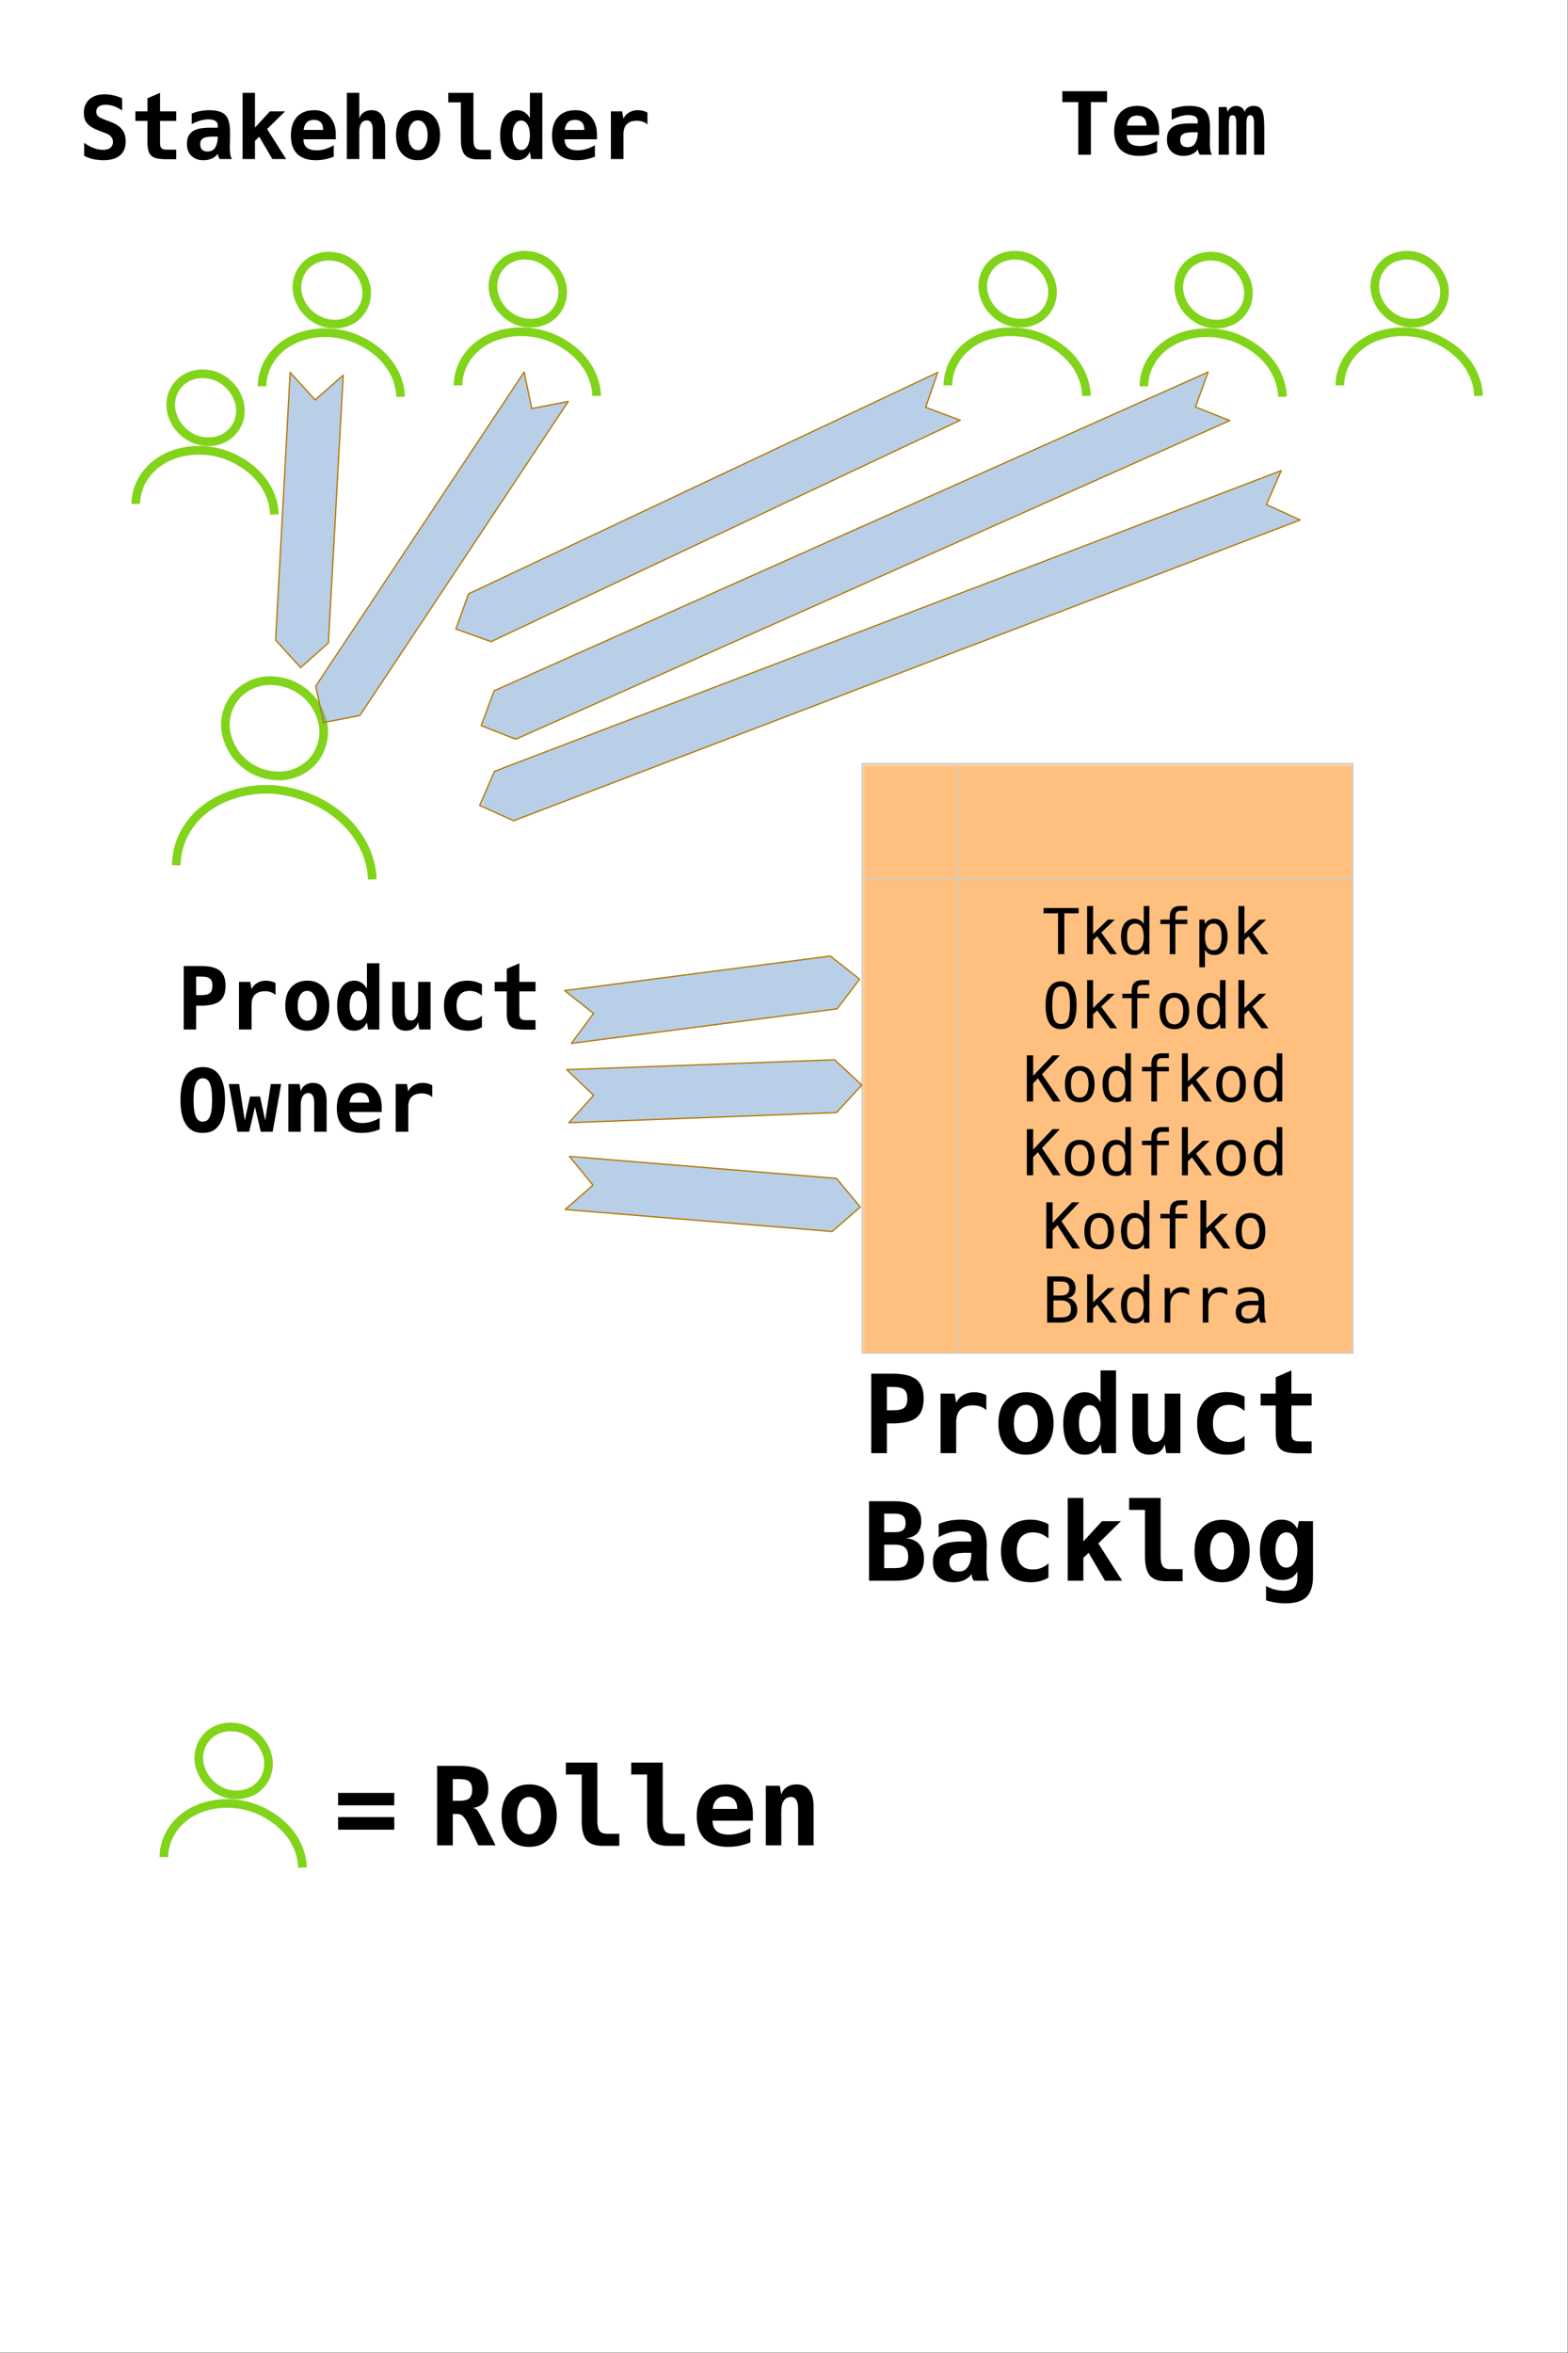 <?xml version="1.0" encoding="UTF-8"?>
<svg xmlns="http://www.w3.org/2000/svg" xmlns:xlink="http://www.w3.org/1999/xlink" width="144pt" height="216pt" viewBox="0 0 144 216" version="1.1">
<rect x="0" y="0" width="144" height="216" fill="#333333" stroke="none"/>
<defs>
<g>
<symbol overflow="visible" id="glyph0-0">
<path style="stroke:none;" d="M 0.516 -7.047 L 5.516 -7.047 L 5.516 1.766 L 0.516 1.766 Z M 4.953 1.219 L 4.953 -6.484 L 1.062 -6.484 L 1.062 1.219 Z M 4.953 1.219 "/>
</symbol>
<symbol overflow="visible" id="glyph0-1">
<path style="stroke:none;" d="M 0.812 -7.297 L 2.781 -7.297 C 3.789 -7.297 4.52 -7.113 4.969 -6.75 C 5.406 -6.395 5.625 -5.816 5.625 -5.016 C 5.625 -4.203 5.406 -3.617 4.969 -3.266 C 4.52 -2.91 3.789 -2.734 2.781 -2.734 L 2.25 -2.734 L 2.25 0 L 0.812 0 Z M 2.844 -3.938 C 3.32 -3.938 3.656 -4.016 3.844 -4.172 C 4.031 -4.336 4.125 -4.617 4.125 -5.016 C 4.125 -5.398 4.031 -5.672 3.844 -5.828 C 3.656 -5.992 3.32 -6.078 2.844 -6.078 L 2.25 -6.078 L 2.25 -3.938 Z M 2.844 -3.938 "/>
</symbol>
<symbol overflow="visible" id="glyph0-2">
<path style="stroke:none;" d="M 1.172 -5.469 L 2.469 -5.469 L 2.609 -4.625 C 2.742 -4.926 2.957 -5.16 3.25 -5.328 C 3.539 -5.504 3.879 -5.594 4.266 -5.594 C 4.66 -5.594 5.031 -5.504 5.375 -5.328 L 5.375 -3.953 C 5.062 -4.242 4.648 -4.391 4.141 -4.391 C 3.723 -4.391 3.383 -4.297 3.125 -4.109 C 2.875 -3.922 2.719 -3.648 2.656 -3.297 C 2.633 -3.211 2.617 -3.109 2.609 -2.984 C 2.609 -2.859 2.609 -2.703 2.609 -2.516 L 2.609 0 L 1.172 0 Z M 1.172 -5.469 "/>
</symbol>
<symbol overflow="visible" id="glyph0-3">
<path style="stroke:none;" d="M 3.016 0.141 C 2.492 0.141 2.039 0.023 1.656 -0.203 C 1.281 -0.441 0.988 -0.773 0.781 -1.203 C 0.582 -1.629 0.484 -2.133 0.484 -2.719 C 0.484 -3.312 0.582 -3.82 0.781 -4.25 C 0.988 -4.676 1.285 -5.004 1.672 -5.234 C 2.055 -5.473 2.508 -5.594 3.031 -5.594 C 3.551 -5.594 4 -5.477 4.375 -5.25 C 4.75 -5.02 5.035 -4.691 5.234 -4.266 C 5.441 -3.848 5.547 -3.344 5.547 -2.75 C 5.547 -2.156 5.441 -1.641 5.234 -1.203 C 5.023 -0.773 4.734 -0.441 4.359 -0.203 C 3.984 0.023 3.535 0.141 3.016 0.141 Z M 3.016 -1.016 C 3.348 -1.016 3.613 -1.164 3.812 -1.469 C 4.008 -1.781 4.109 -2.203 4.109 -2.734 C 4.109 -3.254 4.008 -3.664 3.812 -3.969 C 3.613 -4.281 3.348 -4.438 3.016 -4.438 C 2.672 -4.438 2.398 -4.281 2.203 -3.969 C 2.004 -3.664 1.906 -3.254 1.906 -2.734 C 1.906 -2.203 2.004 -1.781 2.203 -1.469 C 2.398 -1.164 2.672 -1.016 3.016 -1.016 Z M 3.016 -1.016 "/>
</symbol>
<symbol overflow="visible" id="glyph0-4">
<path style="stroke:none;" d="M 2.406 0.141 C 1.789 0.141 1.305 -0.113 0.953 -0.625 C 0.609 -1.133 0.438 -1.832 0.438 -2.719 C 0.438 -3.625 0.613 -4.328 0.969 -4.828 C 1.32 -5.336 1.805 -5.594 2.422 -5.594 C 3.023 -5.594 3.504 -5.289 3.859 -4.688 L 3.859 -7.594 L 5.281 -7.594 L 5.281 0 L 4 0 L 3.859 -0.812 C 3.555 -0.176 3.07 0.141 2.406 0.141 Z M 2.859 -1.031 C 3.16 -1.031 3.398 -1.18 3.578 -1.484 C 3.766 -1.797 3.859 -2.207 3.859 -2.719 C 3.859 -3.227 3.766 -3.633 3.578 -3.938 C 3.398 -4.25 3.156 -4.406 2.844 -4.406 C 2.539 -4.406 2.301 -4.254 2.125 -3.953 C 1.957 -3.66 1.875 -3.258 1.875 -2.75 C 1.875 -2.227 1.961 -1.812 2.141 -1.5 C 2.316 -1.188 2.555 -1.031 2.859 -1.031 Z M 2.859 -1.031 "/>
</symbol>
<symbol overflow="visible" id="glyph0-5">
<path style="stroke:none;" d="M 2.344 0.141 C 1.832 0.141 1.441 -0.031 1.172 -0.375 C 0.91 -0.727 0.781 -1.238 0.781 -1.906 L 0.781 -5.469 L 2.219 -5.469 L 2.219 -2.125 C 2.219 -1.395 2.441 -1.031 2.891 -1.031 C 3.16 -1.031 3.367 -1.145 3.516 -1.375 C 3.672 -1.602 3.75 -1.922 3.75 -2.328 L 3.75 -5.469 L 5.188 -5.469 L 5.188 0 L 3.891 0 L 3.75 -0.812 C 3.531 -0.176 3.062 0.141 2.344 0.141 Z M 2.344 0.141 "/>
</symbol>
<symbol overflow="visible" id="glyph0-6">
<path style="stroke:none;" d="M 3.469 0.141 C 2.594 0.141 1.914 -0.109 1.438 -0.609 C 0.957 -1.117 0.719 -1.82 0.719 -2.719 C 0.719 -3.625 0.957 -4.332 1.438 -4.844 C 1.914 -5.352 2.578 -5.609 3.422 -5.609 C 3.992 -5.609 4.547 -5.469 5.078 -5.188 L 5.078 -3.875 C 4.66 -4.25 4.188 -4.438 3.656 -4.438 C 3.176 -4.438 2.805 -4.285 2.547 -3.984 C 2.297 -3.691 2.172 -3.273 2.172 -2.734 C 2.172 -2.191 2.297 -1.77 2.547 -1.469 C 2.805 -1.176 3.172 -1.031 3.641 -1.031 C 4.191 -1.031 4.672 -1.219 5.078 -1.594 L 5.078 -0.281 C 4.598 0 4.062 0.141 3.469 0.141 Z M 3.469 0.141 "/>
</symbol>
<symbol overflow="visible" id="glyph0-7">
<path style="stroke:none;" d="M 4.031 0.016 C 3.5 0.016 3.078 -0.035 2.766 -0.141 C 2.461 -0.254 2.25 -0.445 2.125 -0.719 C 2 -0.988 1.938 -1.359 1.938 -1.828 L 1.938 -4.375 L 0.547 -4.375 L 0.547 -5.469 L 1.938 -5.469 L 1.938 -6.969 L 3.375 -7.594 L 3.375 -5.469 L 5.234 -5.469 L 5.234 -4.375 L 3.375 -4.375 L 3.375 -1.766 C 3.375 -1.523 3.43 -1.348 3.547 -1.234 C 3.672 -1.129 3.867 -1.078 4.141 -1.078 L 5.234 -1.078 L 5.234 0.016 Z M 4.031 0.016 "/>
</symbol>
<symbol overflow="visible" id="glyph0-8">
<path style="stroke:none;" d="M 0.609 -7.297 L 2.953 -7.297 C 3.773 -7.297 4.391 -7.145 4.797 -6.844 C 5.203 -6.531 5.406 -6.066 5.406 -5.453 C 5.406 -4.992 5.285 -4.629 5.047 -4.359 C 4.797 -4.098 4.441 -3.945 3.984 -3.906 C 4.535 -3.852 4.953 -3.664 5.234 -3.344 C 5.516 -3.02 5.656 -2.57 5.656 -2 C 5.656 -1.301 5.441 -0.789 5.016 -0.469 C 4.598 -0.156 3.91 0 2.953 0 L 0.609 0 Z M 2.953 -4.453 C 3.328 -4.453 3.586 -4.52 3.734 -4.656 C 3.816 -4.719 3.875 -4.797 3.906 -4.891 C 3.945 -4.992 3.969 -5.129 3.969 -5.297 C 3.969 -5.586 3.891 -5.805 3.734 -5.953 C 3.672 -6.004 3.578 -6.051 3.453 -6.094 C 3.336 -6.133 3.172 -6.156 2.953 -6.156 L 2 -6.156 L 2 -4.453 Z M 2.953 -1.156 C 3.41 -1.156 3.734 -1.234 3.922 -1.391 C 4.109 -1.547 4.203 -1.816 4.203 -2.203 C 4.203 -2.598 4.102 -2.879 3.906 -3.047 C 3.719 -3.223 3.398 -3.312 2.953 -3.312 L 2 -3.312 L 2 -1.156 Z M 2.953 -1.156 "/>
</symbol>
<symbol overflow="visible" id="glyph0-9">
<path style="stroke:none;" d="M 2.359 0.141 C 1.797 0.141 1.336 -0.02 0.984 -0.344 C 0.641 -0.664 0.469 -1.133 0.469 -1.75 C 0.469 -2.125 0.535 -2.43 0.672 -2.672 C 0.805 -2.922 0.992 -3.113 1.234 -3.25 C 1.473 -3.383 1.742 -3.473 2.047 -3.516 C 2.348 -3.566 2.664 -3.594 3 -3.594 L 4 -3.594 L 4 -3.844 C 4 -4.031 3.945 -4.176 3.844 -4.281 C 3.738 -4.383 3.602 -4.453 3.438 -4.484 C 3.281 -4.523 3.117 -4.547 2.953 -4.547 C 2.609 -4.547 2.273 -4.5 1.953 -4.406 C 1.641 -4.312 1.32 -4.176 1 -4 L 1 -5.219 C 1.344 -5.352 1.68 -5.453 2.016 -5.516 C 2.348 -5.578 2.688 -5.609 3.031 -5.609 C 3.625 -5.609 4.094 -5.52 4.438 -5.344 C 4.789 -5.176 5.039 -4.914 5.188 -4.562 C 5.344 -4.207 5.422 -3.754 5.422 -3.203 C 5.422 -3.078 5.414 -2.91 5.406 -2.703 C 5.406 -2.504 5.406 -2.305 5.406 -2.109 C 5.406 -1.93 5.398 -1.766 5.391 -1.609 C 5.391 -1.453 5.391 -1.32 5.391 -1.219 C 5.391 -1.125 5.395 -1 5.406 -0.844 C 5.414 -0.695 5.438 -0.547 5.469 -0.391 C 5.508 -0.234 5.566 -0.102 5.641 0 L 4.219 0 C 4.156 -0.102 4.109 -0.203 4.078 -0.297 C 4.055 -0.391 4.039 -0.492 4.031 -0.609 C 3.832 -0.348 3.586 -0.156 3.297 -0.031 C 3.016 0.082 2.703 0.141 2.359 0.141 Z M 2.828 -0.844 C 3.129 -0.844 3.363 -0.926 3.531 -1.094 C 3.695 -1.258 3.816 -1.469 3.891 -1.719 C 3.961 -1.969 4 -2.219 4 -2.469 L 4 -2.562 L 3.422 -2.562 C 3.203 -2.562 2.977 -2.547 2.75 -2.516 C 2.531 -2.484 2.348 -2.406 2.203 -2.281 C 2.055 -2.164 1.984 -1.969 1.984 -1.688 C 1.984 -1.426 2.055 -1.219 2.203 -1.062 C 2.359 -0.914 2.566 -0.844 2.828 -0.844 Z M 2.828 -0.844 "/>
</symbol>
<symbol overflow="visible" id="glyph0-10">
<path style="stroke:none;" d="M 0.844 -7.594 L 2.281 -7.594 L 2.281 -3.609 L 4 -5.469 L 5.734 -5.469 L 3.656 -3.422 L 5.844 0 L 4.266 0 L 2.766 -2.562 L 2.281 -2.094 L 2.281 0 L 0.844 0 Z M 0.844 -7.594 "/>
</symbol>
<symbol overflow="visible" id="glyph0-11">
<path style="stroke:none;" d="M 3.844 0.047 C 3.164 0.047 2.676 -0.129 2.375 -0.484 C 2.082 -0.848 1.938 -1.43 1.938 -2.234 L 1.938 -6.5 L 0.484 -6.5 L 0.484 -7.594 L 3.375 -7.594 L 3.375 -2.234 C 3.375 -1.816 3.441 -1.516 3.578 -1.328 C 3.711 -1.148 3.938 -1.062 4.25 -1.062 L 5.391 -1.062 L 5.391 0.047 Z M 3.844 0.047 "/>
</symbol>
<symbol overflow="visible" id="glyph0-12">
<path style="stroke:none;" d="M 2.844 2.078 C 2.227 2.078 1.629 1.984 1.047 1.797 L 1.047 0.484 C 1.578 0.773 2.129 0.922 2.703 0.922 C 3.129 0.922 3.438 0.828 3.625 0.641 C 3.82 0.453 3.922 0.156 3.922 -0.25 L 3.922 -0.844 C 3.641 -0.32 3.176 -0.062 2.531 -0.062 C 2.145 -0.062 1.82 -0.141 1.562 -0.297 C 1.301 -0.461 1.086 -0.676 0.922 -0.938 C 0.766 -1.195 0.648 -1.484 0.578 -1.797 C 0.516 -2.117 0.484 -2.445 0.484 -2.781 C 0.484 -3.094 0.516 -3.414 0.578 -3.75 C 0.648 -4.082 0.758 -4.391 0.906 -4.672 C 1.062 -4.953 1.27 -5.176 1.531 -5.344 C 1.789 -5.52 2.102 -5.609 2.469 -5.609 C 3.145 -5.609 3.629 -5.328 3.922 -4.766 L 4.062 -5.469 L 5.359 -5.469 L 5.359 -0.406 C 5.359 0.469 5.16 1.098 4.766 1.484 C 4.367 1.879 3.727 2.078 2.844 2.078 Z M 2.906 -1.203 C 3.207 -1.203 3.453 -1.352 3.641 -1.656 C 3.828 -1.957 3.922 -2.348 3.922 -2.828 C 3.922 -3.297 3.828 -3.68 3.641 -3.984 C 3.453 -4.285 3.211 -4.438 2.922 -4.438 C 2.617 -4.438 2.375 -4.285 2.188 -3.984 C 2 -3.68 1.906 -3.297 1.906 -2.828 C 1.906 -2.348 2 -1.957 2.188 -1.656 C 2.375 -1.352 2.613 -1.203 2.906 -1.203 Z M 2.906 -1.203 "/>
</symbol>
<symbol overflow="visible" id="glyph0-13">
<path style="stroke:none;" d="M 0.438 -4.812 L 5.594 -4.812 L 5.594 -3.672 L 0.438 -3.672 Z M 0.438 -2.594 L 5.594 -2.594 L 5.594 -1.438 L 0.438 -1.438 Z M 0.438 -2.594 "/>
</symbol>
<symbol overflow="visible" id="glyph0-14">
<path style="stroke:none;" d="M 0.656 -7.297 L 2.734 -7.297 C 3.672 -7.297 4.344 -7.129 4.75 -6.797 C 4.957 -6.629 5.109 -6.41 5.203 -6.141 C 5.305 -5.867 5.359 -5.555 5.359 -5.203 C 5.359 -4.922 5.328 -4.68 5.266 -4.484 C 5.211 -4.297 5.125 -4.125 5 -3.969 C 4.875 -3.832 4.727 -3.719 4.562 -3.625 C 4.395 -3.531 4.188 -3.469 3.938 -3.438 C 4.094 -3.406 4.219 -3.344 4.312 -3.25 C 4.363 -3.195 4.422 -3.117 4.484 -3.016 C 4.547 -2.91 4.617 -2.781 4.703 -2.625 L 6.016 0 L 4.438 0 L 3.562 -1.844 L 3.453 -2.062 C 3.316 -2.332 3.176 -2.535 3.031 -2.672 C 2.895 -2.805 2.734 -2.875 2.547 -2.875 L 2.094 -2.875 L 2.094 0 L 0.656 0 Z M 2.766 -4.094 C 3.16 -4.094 3.445 -4.172 3.625 -4.328 C 3.695 -4.398 3.754 -4.492 3.797 -4.609 C 3.848 -4.734 3.875 -4.895 3.875 -5.094 C 3.875 -5.445 3.789 -5.695 3.625 -5.844 C 3.445 -6 3.16 -6.078 2.766 -6.078 L 2.094 -6.078 L 2.094 -4.094 Z M 2.766 -4.094 "/>
</symbol>
<symbol overflow="visible" id="glyph0-15">
<path style="stroke:none;" d="M 3.281 0.141 C 2.344 0.141 1.629 -0.098 1.141 -0.578 C 0.648 -1.066 0.406 -1.773 0.406 -2.703 C 0.406 -3.285 0.504 -3.789 0.703 -4.219 C 0.898 -4.656 1.203 -4.992 1.609 -5.234 C 2.016 -5.473 2.52 -5.594 3.125 -5.594 C 3.625 -5.594 4.055 -5.477 4.422 -5.25 C 4.785 -5.02 5.066 -4.695 5.266 -4.281 C 5.461 -3.875 5.562 -3.398 5.562 -2.859 L 5.562 -2.266 L 1.859 -2.266 C 1.859 -1.41 2.352 -0.984 3.344 -0.984 C 4 -0.984 4.66 -1.18 5.328 -1.578 L 5.328 -0.266 C 4.672 0.004 3.988 0.141 3.281 0.141 Z M 4.125 -3.344 C 4.125 -3.719 4.031 -4.004 3.844 -4.203 C 3.656 -4.398 3.391 -4.5 3.047 -4.5 C 2.691 -4.5 2.414 -4.395 2.219 -4.188 C 2.02 -3.988 1.906 -3.707 1.875 -3.344 Z M 4.125 -3.344 "/>
</symbol>
<symbol overflow="visible" id="glyph0-16">
<path style="stroke:none;" d="M 0.844 -5.469 L 2.125 -5.469 L 2.266 -4.656 C 2.359 -4.957 2.531 -5.188 2.781 -5.344 C 3.031 -5.508 3.328 -5.594 3.672 -5.594 C 4.18 -5.594 4.566 -5.422 4.828 -5.078 C 5.098 -4.734 5.234 -4.223 5.234 -3.547 L 5.234 0 L 3.812 0 L 3.812 -3.328 C 3.812 -3.711 3.754 -3.992 3.641 -4.172 C 3.535 -4.348 3.367 -4.438 3.141 -4.438 C 2.859 -4.438 2.641 -4.316 2.484 -4.078 C 2.336 -3.848 2.266 -3.531 2.266 -3.125 L 2.266 0 L 0.844 0 Z M 0.844 -5.469 "/>
</symbol>
<symbol overflow="visible" id="glyph1-0">
<path style="stroke:none;" d="M 3.203 -4.094 L 3.203 1.031 L 0.297 1.031 L 0.297 -4.094 Z M 2.875 -3.766 L 0.625 -3.766 L 0.625 0.703 L 2.875 0.703 Z M 2.875 -3.766 "/>
</symbol>
<symbol overflow="visible" id="glyph1-1">
<path style="stroke:none;" d="M 1.469 -3.75 L 0.141 -3.75 L 0.141 -4.234 L 3.359 -4.234 L 3.359 -3.75 L 2.047 -3.75 L 2.047 0 L 1.469 0 Z M 1.469 -3.75 "/>
</symbol>
<symbol overflow="visible" id="glyph1-2">
<path style="stroke:none;" d="M 0.641 -4.422 L 1.188 -4.422 L 1.188 -1.859 L 2.547 -3.172 L 3.188 -3.172 L 1.938 -1.984 L 3.391 0 L 2.75 0 L 1.562 -1.641 L 1.188 -1.281 L 1.188 0 L 0.641 0 Z M 0.641 -4.422 "/>
</symbol>
<symbol overflow="visible" id="glyph1-3">
<path style="stroke:none;" d="M 1.578 0.078 C 1.336 0.078 1.141 0.031 0.984 -0.062 C 0.828 -0.164 0.703 -0.297 0.609 -0.453 C 0.516 -0.617 0.445 -0.801 0.406 -1 C 0.363 -1.207 0.344 -1.41 0.344 -1.609 C 0.344 -2.117 0.453 -2.52 0.672 -2.812 C 0.898 -3.102 1.203 -3.25 1.578 -3.25 C 1.766 -3.25 1.93 -3.207 2.078 -3.125 C 2.223 -3.051 2.344 -2.93 2.438 -2.766 L 2.438 -4.422 L 2.953 -4.422 L 2.953 0 L 2.484 0 L 2.438 -0.406 C 2.25 -0.082 1.961 0.078 1.578 0.078 Z M 1.672 -0.359 C 1.828 -0.359 1.957 -0.395 2.062 -0.469 C 2.164 -0.551 2.242 -0.656 2.297 -0.781 C 2.348 -0.906 2.383 -1.035 2.406 -1.172 C 2.426 -1.316 2.438 -1.457 2.438 -1.594 C 2.438 -1.719 2.426 -1.848 2.406 -1.984 C 2.383 -2.129 2.348 -2.266 2.297 -2.391 C 2.242 -2.516 2.164 -2.613 2.062 -2.688 C 1.957 -2.77 1.828 -2.812 1.672 -2.812 C 1.504 -2.812 1.367 -2.77 1.266 -2.688 C 1.16 -2.613 1.082 -2.516 1.031 -2.391 C 0.977 -2.266 0.941 -2.129 0.922 -1.984 C 0.91 -1.848 0.906 -1.719 0.906 -1.594 C 0.906 -1.457 0.91 -1.316 0.922 -1.172 C 0.941 -1.035 0.977 -0.906 1.031 -0.781 C 1.082 -0.656 1.16 -0.551 1.266 -0.469 C 1.367 -0.395 1.504 -0.359 1.672 -0.359 Z M 1.672 -0.359 "/>
</symbol>
<symbol overflow="visible" id="glyph1-4">
<path style="stroke:none;" d="M 1.328 -2.766 L 0.469 -2.766 L 0.469 -3.172 L 1.328 -3.172 L 1.328 -3.406 C 1.328 -3.75 1.406 -4.004 1.562 -4.172 C 1.719 -4.336 1.969 -4.422 2.312 -4.422 L 2.938 -4.422 L 2.938 -3.984 L 2.344 -3.984 C 2.156 -3.984 2.023 -3.941 1.953 -3.859 C 1.879 -3.785 1.844 -3.648 1.844 -3.453 L 1.844 -3.172 L 2.938 -3.172 L 2.938 -2.766 L 1.844 -2.766 L 1.844 0 L 1.328 0 Z M 1.328 -2.766 "/>
</symbol>
<symbol overflow="visible" id="glyph1-5">
<path style="stroke:none;" d="M 0.547 -3.172 L 1.016 -3.172 L 1.062 -2.766 C 1.25 -3.086 1.535 -3.25 1.922 -3.25 C 2.297 -3.25 2.594 -3.098 2.812 -2.797 C 3.031 -2.504 3.141 -2.102 3.141 -1.594 C 3.141 -1.07 3.031 -0.66 2.812 -0.359 C 2.594 -0.066 2.297 0.078 1.922 0.078 C 1.523 0.078 1.238 -0.082 1.062 -0.406 L 1.062 1.203 L 0.547 1.203 Z M 1.844 -0.359 C 2.344 -0.359 2.594 -0.77 2.594 -1.594 C 2.594 -2.406 2.344 -2.812 1.844 -2.812 C 1.594 -2.812 1.398 -2.703 1.266 -2.484 C 1.129 -2.273 1.062 -1.977 1.062 -1.594 C 1.062 -1.195 1.129 -0.891 1.266 -0.672 C 1.398 -0.461 1.594 -0.359 1.844 -0.359 Z M 1.844 -0.359 "/>
</symbol>
<symbol overflow="visible" id="glyph1-6">
<path style="stroke:none;" d="M 1.75 0.078 C 1.27 0.078 0.914 -0.098 0.688 -0.453 C 0.445 -0.816 0.328 -1.367 0.328 -2.109 C 0.328 -2.859 0.445 -3.41 0.688 -3.766 C 0.914 -4.129 1.27 -4.312 1.75 -4.312 C 1.977 -4.312 2.18 -4.266 2.359 -4.172 C 2.547 -4.086 2.695 -3.953 2.812 -3.766 C 3.051 -3.398 3.172 -2.848 3.172 -2.109 C 3.172 -1.367 3.051 -0.82 2.812 -0.469 C 2.695 -0.27 2.547 -0.129 2.359 -0.047 C 2.18 0.035 1.977 0.078 1.75 0.078 Z M 1.75 -0.391 C 2.039 -0.391 2.25 -0.52 2.375 -0.781 C 2.5 -1.039 2.562 -1.484 2.562 -2.109 C 2.562 -2.742 2.5 -3.191 2.375 -3.453 C 2.25 -3.711 2.039 -3.844 1.75 -3.844 C 1.457 -3.844 1.25 -3.711 1.125 -3.453 C 1 -3.18 0.938 -2.734 0.938 -2.109 C 0.938 -1.492 1 -1.051 1.125 -0.781 C 1.25 -0.52 1.457 -0.391 1.75 -0.391 Z M 1.75 -0.391 "/>
</symbol>
<symbol overflow="visible" id="glyph1-7">
<path style="stroke:none;" d="M 1.75 0.078 C 1.312 0.078 0.973 -0.062 0.734 -0.344 C 0.504 -0.633 0.391 -1.047 0.391 -1.578 C 0.391 -2.117 0.504 -2.531 0.734 -2.812 C 0.973 -3.102 1.312 -3.25 1.75 -3.25 C 2.188 -3.25 2.52 -3.102 2.75 -2.812 C 2.988 -2.531 3.109 -2.117 3.109 -1.578 C 3.109 -1.035 2.988 -0.625 2.75 -0.344 C 2.52 -0.062 2.188 0.078 1.75 0.078 Z M 1.75 -0.359 C 2.008 -0.359 2.207 -0.461 2.344 -0.672 C 2.488 -0.891 2.562 -1.195 2.562 -1.594 C 2.562 -1.988 2.488 -2.289 2.344 -2.5 C 2.207 -2.707 2.008 -2.812 1.75 -2.812 C 1.488 -2.812 1.285 -2.707 1.141 -2.5 C 1.004 -2.289 0.938 -1.988 0.938 -1.594 C 0.938 -1.195 1.004 -0.891 1.141 -0.672 C 1.285 -0.461 1.488 -0.359 1.75 -0.359 Z M 1.75 -0.359 "/>
</symbol>
<symbol overflow="visible" id="glyph1-8">
<path style="stroke:none;" d="M 0.391 -4.234 L 0.969 -4.234 L 0.969 -2.359 L 2.75 -4.234 L 3.422 -4.234 L 1.781 -2.5 L 3.484 0 L 2.781 0 L 1.406 -2.125 L 0.969 -1.656 L 0.969 0 L 0.391 0 Z M 0.391 -4.234 "/>
</symbol>
<symbol overflow="visible" id="glyph1-9">
<path style="stroke:none;" d="M 0.469 -4.234 L 1.719 -4.234 C 2.156 -4.234 2.492 -4.141 2.734 -3.953 C 2.961 -3.766 3.078 -3.5 3.078 -3.156 C 3.078 -3.02 3.062 -2.898 3.031 -2.797 C 3 -2.703 2.953 -2.617 2.891 -2.547 C 2.828 -2.473 2.75 -2.41 2.656 -2.359 C 2.57 -2.316 2.461 -2.285 2.328 -2.266 C 2.609 -2.223 2.828 -2.102 2.984 -1.906 C 3.148 -1.719 3.234 -1.469 3.234 -1.156 C 3.234 -0.781 3.102 -0.492 2.844 -0.297 C 2.594 -0.098 2.219 0 1.719 0 L 0.469 0 Z M 1.719 -2.484 C 2 -2.484 2.195 -2.539 2.312 -2.656 C 2.438 -2.758 2.5 -2.926 2.5 -3.156 C 2.5 -3.375 2.438 -3.531 2.312 -3.625 C 2.195 -3.719 2 -3.766 1.719 -3.766 L 1.047 -3.766 L 1.047 -2.484 Z M 1.719 -0.469 C 2.051 -0.469 2.289 -0.523 2.438 -0.641 C 2.582 -0.766 2.656 -0.957 2.656 -1.219 C 2.656 -1.5 2.578 -1.703 2.422 -1.828 C 2.273 -1.961 2.039 -2.031 1.719 -2.031 L 1.047 -2.031 L 1.047 -0.469 Z M 1.719 -0.469 "/>
</symbol>
<symbol overflow="visible" id="glyph1-10">
<path style="stroke:none;" d="M 0.859 -3.172 L 1.328 -3.172 L 1.375 -2.562 C 1.469 -2.781 1.602 -2.945 1.781 -3.062 C 1.957 -3.188 2.172 -3.25 2.422 -3.25 C 2.68 -3.25 2.91 -3.188 3.109 -3.062 L 3.109 -2.516 C 2.898 -2.68 2.656 -2.766 2.375 -2.766 C 2.062 -2.766 1.816 -2.66 1.641 -2.453 C 1.461 -2.254 1.375 -1.961 1.375 -1.578 L 1.375 0 L 0.859 0 Z M 0.859 -3.172 "/>
</symbol>
<symbol overflow="visible" id="glyph1-11">
<path style="stroke:none;" d="M 1.438 0.078 C 1.133 0.078 0.883 -0.008 0.688 -0.188 C 0.488 -0.363 0.391 -0.613 0.391 -0.938 C 0.391 -1.219 0.453 -1.43 0.578 -1.578 C 0.711 -1.734 0.883 -1.844 1.094 -1.906 C 1.312 -1.969 1.539 -2 1.781 -2 L 2.484 -2 L 2.484 -2.094 C 2.484 -2.363 2.414 -2.551 2.281 -2.656 C 2.145 -2.758 1.953 -2.812 1.703 -2.812 C 1.516 -2.812 1.328 -2.785 1.141 -2.734 C 0.953 -2.68 0.781 -2.609 0.625 -2.516 L 0.625 -3.031 C 0.789 -3.094 0.961 -3.145 1.141 -3.188 C 1.316 -3.227 1.5 -3.25 1.688 -3.25 C 1.875 -3.25 2.055 -3.223 2.234 -3.172 C 2.422 -3.117 2.578 -3.035 2.703 -2.922 C 2.836 -2.805 2.926 -2.648 2.969 -2.453 C 3 -2.305 3.016 -2.094 3.016 -1.812 L 3.016 -1.156 C 3.016 -0.977 3.023 -0.781 3.047 -0.562 C 3.066 -0.352 3.113 -0.164 3.188 0 L 2.656 0 C 2.625 -0.07 2.598 -0.148 2.578 -0.234 C 2.555 -0.316 2.539 -0.398 2.531 -0.484 C 2.414 -0.297 2.258 -0.156 2.062 -0.062 C 1.875 0.031 1.664 0.078 1.438 0.078 Z M 1.578 -0.359 C 1.785 -0.359 1.957 -0.41 2.094 -0.516 C 2.227 -0.617 2.328 -0.754 2.391 -0.922 C 2.453 -1.098 2.484 -1.285 2.484 -1.484 L 2.484 -1.594 L 1.828 -1.594 C 1.68 -1.594 1.535 -1.578 1.391 -1.547 C 1.254 -1.516 1.141 -1.453 1.047 -1.359 C 0.953 -1.266 0.906 -1.129 0.906 -0.953 C 0.906 -0.754 0.969 -0.602 1.094 -0.5 C 1.219 -0.406 1.379 -0.359 1.578 -0.359 Z M 1.578 -0.359 "/>
</symbol>
<symbol overflow="visible" id="glyph2-0">
<path style="stroke:none;" d="M 0.406 -5.641 L 4.406 -5.641 L 4.406 1.422 L 0.406 1.422 Z M 3.969 0.969 L 3.969 -5.188 L 0.859 -5.188 L 0.859 0.969 Z M 3.969 0.969 "/>
</symbol>
<symbol overflow="visible" id="glyph2-1">
<path style="stroke:none;" d="M 0.656 -5.828 L 2.234 -5.828 C 3.035 -5.828 3.613 -5.688 3.969 -5.406 C 4.32 -5.125 4.5 -4.66 4.5 -4.016 C 4.5 -3.367 4.32 -2.898 3.969 -2.609 C 3.613 -2.328 3.035 -2.188 2.234 -2.188 L 1.797 -2.188 L 1.797 0 L 0.656 0 Z M 2.281 -3.156 C 2.656 -3.156 2.914 -3.219 3.062 -3.344 C 3.219 -3.469 3.297 -3.691 3.297 -4.016 C 3.297 -4.328 3.219 -4.547 3.062 -4.672 C 2.914 -4.797 2.656 -4.859 2.281 -4.859 L 1.797 -4.859 L 1.797 -3.156 Z M 2.281 -3.156 "/>
</symbol>
<symbol overflow="visible" id="glyph2-2">
<path style="stroke:none;" d="M 0.938 -4.375 L 1.969 -4.375 L 2.094 -3.703 C 2.195 -3.941 2.363 -4.129 2.594 -4.266 C 2.832 -4.41 3.102 -4.484 3.406 -4.484 C 3.727 -4.484 4.023 -4.41 4.297 -4.266 L 4.297 -3.172 C 4.047 -3.398 3.719 -3.516 3.312 -3.516 C 2.977 -3.516 2.707 -3.438 2.5 -3.281 C 2.301 -3.133 2.176 -2.922 2.125 -2.641 C 2.113 -2.566 2.102 -2.484 2.094 -2.391 C 2.094 -2.297 2.094 -2.172 2.094 -2.016 L 2.094 0 L 0.938 0 Z M 0.938 -4.375 "/>
</symbol>
<symbol overflow="visible" id="glyph2-3">
<path style="stroke:none;" d="M 2.406 0.109 C 1.988 0.109 1.629 0.016 1.328 -0.172 C 1.023 -0.359 0.789 -0.625 0.625 -0.969 C 0.469 -1.312 0.391 -1.719 0.391 -2.188 C 0.391 -2.656 0.469 -3.062 0.625 -3.406 C 0.789 -3.75 1.023 -4.016 1.328 -4.203 C 1.641 -4.391 2.004 -4.484 2.422 -4.484 C 2.836 -4.484 3.195 -4.391 3.5 -4.203 C 3.801 -4.023 4.031 -3.766 4.188 -3.422 C 4.352 -3.078 4.438 -2.672 4.438 -2.203 C 4.438 -1.723 4.352 -1.312 4.188 -0.969 C 4.02 -0.625 3.785 -0.359 3.484 -0.172 C 3.18 0.016 2.82 0.109 2.406 0.109 Z M 2.406 -0.812 C 2.676 -0.812 2.891 -0.938 3.047 -1.188 C 3.211 -1.438 3.297 -1.77 3.297 -2.188 C 3.297 -2.602 3.211 -2.93 3.047 -3.172 C 2.891 -3.422 2.676 -3.547 2.406 -3.547 C 2.133 -3.547 1.922 -3.422 1.766 -3.172 C 1.609 -2.93 1.531 -2.602 1.531 -2.188 C 1.531 -1.77 1.609 -1.438 1.766 -1.188 C 1.922 -0.938 2.133 -0.812 2.406 -0.812 Z M 2.406 -0.812 "/>
</symbol>
<symbol overflow="visible" id="glyph2-4">
<path style="stroke:none;" d="M 1.922 0.109 C 1.43 0.109 1.047 -0.094 0.766 -0.5 C 0.492 -0.906 0.359 -1.469 0.359 -2.188 C 0.359 -2.906 0.5 -3.469 0.781 -3.875 C 1.062 -4.281 1.445 -4.484 1.938 -4.484 C 2.426 -4.484 2.812 -4.238 3.094 -3.75 L 3.094 -6.078 L 4.234 -6.078 L 4.234 0 L 3.203 0 L 3.094 -0.656 C 2.852 -0.145 2.461 0.109 1.922 0.109 Z M 2.297 -0.828 C 2.535 -0.828 2.727 -0.945 2.875 -1.188 C 3.02 -1.438 3.094 -1.766 3.094 -2.172 C 3.094 -2.586 3.02 -2.914 2.875 -3.156 C 2.727 -3.406 2.531 -3.531 2.281 -3.531 C 2.039 -3.531 1.848 -3.41 1.703 -3.172 C 1.566 -2.93 1.5 -2.609 1.5 -2.203 C 1.5 -1.785 1.57 -1.453 1.719 -1.203 C 1.863 -0.953 2.055 -0.828 2.297 -0.828 Z M 2.297 -0.828 "/>
</symbol>
<symbol overflow="visible" id="glyph2-5">
<path style="stroke:none;" d="M 1.875 0.109 C 1.469 0.109 1.156 -0.031 0.938 -0.312 C 0.727 -0.594 0.625 -1 0.625 -1.531 L 0.625 -4.375 L 1.766 -4.375 L 1.766 -1.703 C 1.766 -1.117 1.945 -0.828 2.312 -0.828 C 2.531 -0.828 2.695 -0.914 2.812 -1.094 C 2.938 -1.281 3 -1.535 3 -1.859 L 3 -4.375 L 4.141 -4.375 L 4.141 0 L 3.109 0 L 3 -0.656 C 2.82 -0.145 2.445 0.109 1.875 0.109 Z M 1.875 0.109 "/>
</symbol>
<symbol overflow="visible" id="glyph2-6">
<path style="stroke:none;" d="M 2.766 0.109 C 2.078 0.109 1.539 -0.086 1.156 -0.484 C 0.77 -0.891 0.578 -1.457 0.578 -2.188 C 0.578 -2.906 0.766 -3.469 1.141 -3.875 C 1.523 -4.281 2.055 -4.484 2.734 -4.484 C 3.203 -4.484 3.645 -4.375 4.062 -4.156 L 4.062 -3.109 C 3.727 -3.398 3.348 -3.547 2.922 -3.547 C 2.535 -3.547 2.238 -3.426 2.031 -3.188 C 1.832 -2.957 1.734 -2.625 1.734 -2.188 C 1.734 -1.75 1.832 -1.41 2.031 -1.172 C 2.238 -0.941 2.531 -0.828 2.906 -0.828 C 3.352 -0.828 3.738 -0.977 4.062 -1.281 L 4.062 -0.219 C 3.676 0 3.242 0.109 2.766 0.109 Z M 2.766 0.109 "/>
</symbol>
<symbol overflow="visible" id="glyph2-7">
<path style="stroke:none;" d="M 3.234 0.016 C 2.805 0.016 2.469 -0.023 2.219 -0.109 C 1.977 -0.203 1.805 -0.359 1.703 -0.578 C 1.598 -0.797 1.547 -1.094 1.547 -1.469 L 1.547 -3.5 L 0.438 -3.5 L 0.438 -4.375 L 1.547 -4.375 L 1.547 -5.578 L 2.703 -6.078 L 2.703 -4.375 L 4.188 -4.375 L 4.188 -3.5 L 2.703 -3.5 L 2.703 -1.406 C 2.703 -1.219 2.75 -1.078 2.844 -0.984 C 2.938 -0.898 3.094 -0.859 3.312 -0.859 L 4.188 -0.859 L 4.188 0.016 Z M 3.234 0.016 "/>
</symbol>
<symbol overflow="visible" id="glyph2-8">
<path style="stroke:none;" d="M 2.406 0.109 C 2.051 0.109 1.75 0.047 1.5 -0.078 C 1.25 -0.211 1.039 -0.406 0.875 -0.656 C 0.531 -1.164 0.359 -1.914 0.359 -2.906 C 0.359 -3.906 0.531 -4.66 0.875 -5.172 C 1.062 -5.441 1.285 -5.633 1.547 -5.75 C 1.805 -5.875 2.094 -5.938 2.406 -5.938 C 3.082 -5.938 3.594 -5.68 3.938 -5.172 C 4.281 -4.66 4.453 -3.906 4.453 -2.906 C 4.453 -1.914 4.281 -1.164 3.938 -0.656 C 3.77 -0.406 3.562 -0.211 3.312 -0.078 C 3.062 0.047 2.758 0.109 2.406 0.109 Z M 2.406 -0.922 C 2.707 -0.922 2.926 -1.078 3.062 -1.391 C 3.195 -1.703 3.266 -2.211 3.266 -2.922 C 3.266 -3.617 3.195 -4.125 3.062 -4.438 C 2.926 -4.75 2.707 -4.906 2.406 -4.906 C 2.113 -4.906 1.898 -4.75 1.766 -4.438 C 1.629 -4.125 1.562 -3.617 1.562 -2.922 C 1.562 -2.211 1.629 -1.703 1.766 -1.391 C 1.898 -1.078 2.113 -0.922 2.406 -0.922 Z M 2.406 -0.922 "/>
</symbol>
<symbol overflow="visible" id="glyph2-9">
<path style="stroke:none;" d="M 0 -4.375 L 0.953 -4.375 L 1.469 -1.031 L 1.953 -3.234 L 2.875 -3.234 L 3.344 -1.031 L 3.859 -4.375 L 4.812 -4.375 L 4.031 0 L 2.938 0 L 2.406 -2.281 L 1.875 0 L 0.797 0 Z M 0 -4.375 "/>
</symbol>
<symbol overflow="visible" id="glyph2-10">
<path style="stroke:none;" d="M 0.672 -4.375 L 1.703 -4.375 L 1.812 -3.719 C 1.895 -3.969 2.031 -4.156 2.219 -4.281 C 2.414 -4.414 2.656 -4.484 2.938 -4.484 C 3.344 -4.484 3.648 -4.344 3.859 -4.062 C 4.078 -3.781 4.188 -3.375 4.188 -2.844 L 4.188 0 L 3.047 0 L 3.047 -2.672 C 3.047 -2.973 3 -3.191 2.906 -3.328 C 2.82 -3.473 2.691 -3.547 2.516 -3.547 C 2.297 -3.547 2.125 -3.453 2 -3.266 C 1.875 -3.078 1.812 -2.82 1.812 -2.5 L 1.812 0 L 0.672 0 Z M 0.672 -4.375 "/>
</symbol>
<symbol overflow="visible" id="glyph2-11">
<path style="stroke:none;" d="M 2.625 0.109 C 1.875 0.109 1.301 -0.082 0.906 -0.469 C 0.52 -0.863 0.328 -1.426 0.328 -2.156 C 0.328 -2.625 0.406 -3.031 0.562 -3.375 C 0.727 -3.727 0.969 -4 1.281 -4.188 C 1.602 -4.383 2.008 -4.484 2.5 -4.484 C 2.895 -4.484 3.238 -4.391 3.531 -4.203 C 3.82 -4.016 4.047 -3.754 4.203 -3.422 C 4.367 -3.098 4.453 -2.719 4.453 -2.281 L 4.453 -1.812 L 1.484 -1.812 C 1.484 -1.133 1.883 -0.797 2.688 -0.797 C 3.207 -0.797 3.734 -0.953 4.266 -1.266 L 4.266 -0.219 C 3.734 0 3.188 0.109 2.625 0.109 Z M 3.297 -2.672 C 3.297 -2.973 3.223 -3.203 3.078 -3.359 C 2.93 -3.516 2.719 -3.594 2.438 -3.594 C 2.156 -3.594 1.938 -3.516 1.781 -3.359 C 1.625 -3.203 1.531 -2.973 1.5 -2.672 Z M 3.297 -2.672 "/>
</symbol>
<symbol overflow="visible" id="glyph2-12">
<path style="stroke:none;" d="M 1.828 -4.828 L 0.359 -4.828 L 0.359 -5.828 L 4.469 -5.828 L 4.469 -4.828 L 2.984 -4.828 L 2.984 0 L 1.828 0 Z M 1.828 -4.828 "/>
</symbol>
<symbol overflow="visible" id="glyph2-13">
<path style="stroke:none;" d="M 1.891 0.109 C 1.441 0.109 1.078 -0.02 0.797 -0.281 C 0.516 -0.539 0.375 -0.91 0.375 -1.391 C 0.375 -1.703 0.426 -1.953 0.531 -2.141 C 0.645 -2.336 0.797 -2.488 0.984 -2.594 C 1.18 -2.707 1.398 -2.781 1.641 -2.812 C 1.879 -2.852 2.133 -2.875 2.406 -2.875 L 3.203 -2.875 L 3.203 -3.078 C 3.203 -3.234 3.16 -3.348 3.078 -3.422 C 2.992 -3.504 2.883 -3.562 2.75 -3.594 C 2.625 -3.625 2.492 -3.641 2.359 -3.641 C 2.086 -3.641 1.82 -3.598 1.562 -3.516 C 1.312 -3.441 1.062 -3.336 0.812 -3.203 L 0.812 -4.172 C 1.082 -4.285 1.348 -4.363 1.609 -4.406 C 1.879 -4.457 2.148 -4.484 2.422 -4.484 C 2.898 -4.484 3.281 -4.414 3.562 -4.281 C 3.844 -4.145 4.039 -3.93 4.156 -3.641 C 4.27 -3.359 4.328 -3 4.328 -2.562 C 4.328 -2.457 4.328 -2.328 4.328 -2.172 C 4.328 -2.016 4.328 -1.852 4.328 -1.688 C 4.328 -1.551 4.32 -1.422 4.312 -1.297 C 4.312 -1.172 4.312 -1.066 4.312 -0.984 C 4.312 -0.898 4.316 -0.797 4.328 -0.672 C 4.336 -0.555 4.352 -0.438 4.375 -0.312 C 4.406 -0.188 4.453 -0.082 4.516 0 L 3.375 0 C 3.332 -0.082 3.297 -0.16 3.266 -0.234 C 3.242 -0.305 3.227 -0.391 3.219 -0.484 C 3.062 -0.285 2.867 -0.133 2.641 -0.031 C 2.41 0.062 2.16 0.109 1.891 0.109 Z M 2.266 -0.688 C 2.504 -0.688 2.691 -0.75 2.828 -0.875 C 2.961 -1.008 3.055 -1.176 3.109 -1.375 C 3.172 -1.57 3.203 -1.773 3.203 -1.984 L 3.203 -2.062 L 2.734 -2.062 C 2.555 -2.062 2.379 -2.047 2.203 -2.016 C 2.023 -1.992 1.879 -1.93 1.766 -1.828 C 1.648 -1.734 1.594 -1.578 1.594 -1.359 C 1.594 -1.141 1.648 -0.973 1.766 -0.859 C 1.891 -0.742 2.055 -0.688 2.266 -0.688 Z M 2.266 -0.688 "/>
</symbol>
<symbol overflow="visible" id="glyph2-14">
<path style="stroke:none;" d="M 0.328 -4.375 L 1.047 -4.375 L 1.156 -3.922 C 1.219 -4.098 1.316 -4.234 1.453 -4.328 C 1.598 -4.43 1.758 -4.484 1.938 -4.484 C 2.125 -4.484 2.289 -4.43 2.438 -4.328 C 2.582 -4.223 2.672 -4.094 2.703 -3.938 C 2.867 -4.301 3.145 -4.484 3.531 -4.484 C 3.895 -4.484 4.148 -4.352 4.297 -4.094 C 4.441 -3.832 4.516 -3.289 4.516 -2.469 L 4.516 0 L 3.578 0 L 3.578 -2.812 C 3.578 -3.125 3.551 -3.336 3.5 -3.453 C 3.445 -3.566 3.359 -3.625 3.234 -3.625 C 3.098 -3.625 3.008 -3.57 2.969 -3.469 C 2.906 -3.344 2.875 -3.125 2.875 -2.812 L 2.875 0 L 1.953 0 L 1.953 -2.812 C 1.953 -3.113 1.926 -3.328 1.875 -3.453 C 1.82 -3.566 1.734 -3.625 1.609 -3.625 C 1.473 -3.625 1.383 -3.57 1.344 -3.469 C 1.289 -3.363 1.266 -3.145 1.266 -2.812 L 1.266 0 L 0.328 0 Z M 0.328 -4.375 "/>
</symbol>
<symbol overflow="visible" id="glyph2-15">
<path style="stroke:none;" d="M 2.281 0.109 C 2.125 0.109 1.969 0.098 1.812 0.078 C 1.664 0.066 1.52 0.047 1.375 0.016 C 1.07 -0.055 0.789 -0.16 0.531 -0.297 L 0.531 -1.484 C 0.844 -1.266 1.141 -1.102 1.422 -1 C 1.711 -0.895 1.992 -0.844 2.266 -0.844 C 2.555 -0.844 2.781 -0.906 2.938 -1.031 C 3.094 -1.164 3.172 -1.348 3.172 -1.578 C 3.172 -1.754 3.117 -1.906 3.016 -2.031 C 2.961 -2.102 2.895 -2.164 2.812 -2.219 C 2.738 -2.27 2.656 -2.312 2.562 -2.344 L 2 -2.562 C 1.695 -2.676 1.445 -2.789 1.25 -2.906 C 1.062 -3.02 0.914 -3.141 0.812 -3.266 C 0.602 -3.492 0.5 -3.816 0.5 -4.234 C 0.5 -4.766 0.672 -5.18 1.016 -5.484 C 1.359 -5.785 1.82 -5.938 2.406 -5.938 C 2.695 -5.938 2.969 -5.906 3.219 -5.844 C 3.469 -5.789 3.734 -5.703 4.016 -5.578 L 4.016 -4.453 C 3.516 -4.805 3.008 -4.984 2.5 -4.984 C 2.219 -4.984 2.004 -4.926 1.859 -4.812 C 1.711 -4.707 1.641 -4.551 1.641 -4.344 C 1.641 -4.176 1.691 -4.039 1.797 -3.938 C 1.848 -3.883 1.926 -3.832 2.031 -3.781 C 2.133 -3.727 2.281 -3.664 2.469 -3.594 L 2.969 -3.406 C 3.438 -3.227 3.781 -3 4 -2.719 C 4.227 -2.438 4.344 -2.07 4.344 -1.625 C 4.344 -1.051 4.164 -0.617 3.812 -0.328 C 3.469 -0.035 2.957 0.109 2.281 0.109 Z M 2.281 0.109 "/>
</symbol>
<symbol overflow="visible" id="glyph2-16">
<path style="stroke:none;" d="M 0.688 -6.078 L 1.828 -6.078 L 1.828 -2.891 L 3.203 -4.375 L 4.594 -4.375 L 2.938 -2.75 L 4.688 0 L 3.422 0 L 2.219 -2.047 L 1.828 -1.672 L 1.828 0 L 0.688 0 Z M 0.688 -6.078 "/>
</symbol>
<symbol overflow="visible" id="glyph2-17">
<path style="stroke:none;" d="M 0.672 -6.078 L 1.812 -6.078 L 1.812 -3.719 C 1.895 -3.969 2.031 -4.156 2.219 -4.281 C 2.414 -4.414 2.656 -4.484 2.938 -4.484 C 3.344 -4.484 3.648 -4.344 3.859 -4.062 C 4.078 -3.781 4.188 -3.375 4.188 -2.844 L 4.188 0 L 3.047 0 L 3.047 -2.672 C 3.047 -2.973 3 -3.191 2.906 -3.328 C 2.82 -3.473 2.691 -3.547 2.516 -3.547 C 2.285 -3.547 2.109 -3.453 1.984 -3.266 C 1.867 -3.078 1.812 -2.82 1.812 -2.5 L 1.812 0 L 0.672 0 Z M 0.672 -6.078 "/>
</symbol>
<symbol overflow="visible" id="glyph2-18">
<path style="stroke:none;" d="M 3.078 0.031 C 2.535 0.031 2.145 -0.109 1.906 -0.391 C 1.664 -0.68 1.547 -1.148 1.547 -1.797 L 1.547 -5.203 L 0.391 -5.203 L 0.391 -6.078 L 2.703 -6.078 L 2.703 -1.797 C 2.703 -1.453 2.754 -1.207 2.859 -1.062 C 2.961 -0.914 3.145 -0.844 3.406 -0.844 L 4.312 -0.844 L 4.312 0.031 Z M 3.078 0.031 "/>
</symbol>
</g>
<clipPath id="clip1">
  <path d="M 0 0 L 143.973 0 L 143.973 215.973 L 0 215.973 Z M 0 0 "/>
</clipPath>
<filter id="alpha" filterUnits="objectBoundingBox" x="0%" y="0%" width="100%" height="100%">
  <feColorMatrix type="matrix" in="SourceGraphic" values="0 0 0 0 1 0 0 0 0 1 0 0 0 0 1 0 0 0 1 0"/>
</filter>
<mask id="mask0">
  <g filter="url(#alpha)">
<rect x="0" y="0" width="144" height="216" style="fill:rgb(0%,0%,0%);fill-opacity:0.5;stroke:none;"/>
  </g>
</mask>
<clipPath id="clip3">
  <path d="M 0.172 0.102 L 45.27 0.102 L 45.27 54.242 L 0.172 54.242 Z M 0.172 0.102 "/>
</clipPath>
<clipPath id="clip2">
  <rect x="0" y="0" width="46" height="55"/>
</clipPath>
<g id="surface6" clip-path="url(#clip2)">
<g clip-path="url(#clip3)" clip-rule="nonzero">
<path style=" stroke:none;fill-rule:evenodd;fill:rgb(100%,50.195%,0%);fill-opacity:1;" d="M 0.172 0.102 L 45.242 0.102 L 45.242 54.215 L 0.172 54.215 Z M 0.172 0.102 "/>
</g>
</g>
<mask id="mask1">
  <g filter="url(#alpha)">
<rect x="0" y="0" width="144" height="216" style="fill:rgb(0%,0%,0%);fill-opacity:0.5;stroke:none;"/>
  </g>
</mask>
<clipPath id="clip5">
  <path d="M 0.051 0.199 L 75.422 0.199 L 75.422 32.371 L 0.051 32.371 Z M 0.051 0.199 "/>
</clipPath>
<clipPath id="clip4">
  <rect x="0" y="0" width="76" height="33"/>
</clipPath>
<g id="surface10" clip-path="url(#clip4)">
<g clip-path="url(#clip5)" clip-rule="nonzero">
<path style=" stroke:none;fill-rule:evenodd;fill:rgb(44.704%,62.352%,81.175%);fill-opacity:1;" d="M 75.395 4.734 L 3.168 32.344 L 0.051 30.93 L 1.41 27.809 L 73.664 0.199 L 72.305 3.316 Z M 75.395 4.734 "/>
</g>
</g>
<mask id="mask2">
  <g filter="url(#alpha)">
<rect x="0" y="0" width="144" height="216" style="fill:rgb(0%,0%,0%);fill-opacity:0.5;stroke:none;"/>
  </g>
</mask>
<clipPath id="clip7">
  <path d="M 0.191 0.156 L 68.961 0.156 L 68.961 33.891 L 0.191 33.891 Z M 0.191 0.156 "/>
</clipPath>
<clipPath id="clip6">
  <rect x="0" y="0" width="69" height="34"/>
</clipPath>
<g id="surface14" clip-path="url(#clip6)">
<g clip-path="url(#clip7)" clip-rule="nonzero">
<path style=" stroke:none;fill-rule:evenodd;fill:rgb(44.704%,62.352%,81.175%);fill-opacity:1;" d="M 68.934 4.609 L 3.367 33.859 L 0.191 32.613 L 1.383 29.41 L 66.949 0.156 L 65.785 3.359 Z M 68.934 4.609 "/>
</g>
</g>
<mask id="mask3">
  <g filter="url(#alpha)">
<rect x="0" y="0" width="144" height="216" style="fill:rgb(0%,0%,0%);fill-opacity:0.5;stroke:none;"/>
  </g>
</mask>
<clipPath id="clip9">
  <path d="M 0.867 0.184 L 47.215 0.184 L 47.215 24.934 L 0.867 24.934 Z M 0.867 0.184 "/>
</clipPath>
<clipPath id="clip8">
  <rect x="0" y="0" width="48" height="25"/>
</clipPath>
<g id="surface18" clip-path="url(#clip8)">
<g clip-path="url(#clip9)" clip-rule="nonzero">
<path style=" stroke:none;fill-rule:evenodd;fill:rgb(44.704%,62.352%,81.175%);fill-opacity:1;" d="M 47.188 4.578 L 4.098 24.902 L 0.867 23.742 L 2.031 20.512 L 45.117 0.188 L 44.012 3.391 Z M 47.188 4.578 "/>
</g>
</g>
<mask id="mask4">
  <g filter="url(#alpha)">
<rect x="0" y="0" width="144" height="216" style="fill:rgb(0%,0%,0%);fill-opacity:0.5;stroke:none;"/>
  </g>
</mask>
<clipPath id="clip11">
  <path d="M 0.848 0.762 L 27.973 0.762 L 27.973 8.812 L 0.848 8.812 Z M 0.848 0.762 "/>
</clipPath>
<clipPath id="clip10">
  <rect x="0" y="0" width="28" height="9"/>
</clipPath>
<g id="surface22" clip-path="url(#clip10)">
<g clip-path="url(#clip11)" clip-rule="nonzero">
<path style=" stroke:none;fill-rule:evenodd;fill:rgb(44.704%,62.352%,81.175%);fill-opacity:1;" d="M 0.848 3.934 L 25.254 0.762 L 27.945 2.887 L 25.875 5.609 L 1.469 8.781 L 3.512 6.031 Z M 0.848 3.934 "/>
</g>
</g>
<mask id="mask5">
  <g filter="url(#alpha)">
<rect x="0" y="0" width="144" height="216" style="fill:rgb(0%,0%,0%);fill-opacity:0.5;stroke:none;"/>
  </g>
</mask>
<clipPath id="clip13">
  <path d="M 0.312 0.184 L 6.551 0.184 L 6.551 27.312 L 0.312 27.312 Z M 0.312 0.184 "/>
</clipPath>
<clipPath id="clip12">
  <rect x="0" y="0" width="7" height="28"/>
</clipPath>
<g id="surface26" clip-path="url(#clip12)">
<g clip-path="url(#clip13)" clip-rule="nonzero">
<path style=" stroke:none;fill-rule:evenodd;fill:rgb(44.704%,62.352%,81.175%);fill-opacity:1;" d="M 6.52 0.441 L 5.16 25.016 L 2.609 27.285 L 0.312 24.762 L 1.645 0.188 L 3.941 2.711 Z M 6.52 0.441 "/>
</g>
</g>
<mask id="mask6">
  <g filter="url(#alpha)">
<rect x="0" y="0" width="144" height="216" style="fill:rgb(0%,0%,0%);fill-opacity:0.5;stroke:none;"/>
  </g>
</mask>
<clipPath id="clip15">
  <path d="M 0.996 0.156 L 24.215 0.156 L 24.215 32.359 L 0.996 32.359 Z M 0.996 0.156 "/>
</clipPath>
<clipPath id="clip14">
  <rect x="0" y="0" width="25" height="33"/>
</clipPath>
<g id="surface30" clip-path="url(#clip14)">
<g clip-path="url(#clip15)" clip-rule="nonzero">
<path style=" stroke:none;fill-rule:evenodd;fill:rgb(44.704%,62.352%,81.175%);fill-opacity:1;" d="M 24.188 2.852 L 5.051 31.68 L 1.707 32.332 L 0.996 28.984 L 20.133 0.156 L 20.84 3.504 Z M 24.188 2.852 "/>
</g>
</g>
<mask id="mask7">
  <g filter="url(#alpha)">
<rect x="0" y="0" width="144" height="216" style="fill:rgb(0%,0%,0%);fill-opacity:0.5;stroke:none;"/>
  </g>
</mask>
<clipPath id="clip17">
  <path d="M 0.902 0.156 L 28.031 0.156 L 28.031 7.074 L 0.902 7.074 Z M 0.902 0.156 "/>
</clipPath>
<clipPath id="clip16">
  <rect x="0" y="0" width="29" height="8"/>
</clipPath>
<g id="surface34" clip-path="url(#clip16)">
<g clip-path="url(#clip17)" clip-rule="nonzero">
<path style=" stroke:none;fill-rule:evenodd;fill:rgb(44.704%,62.352%,81.175%);fill-opacity:1;" d="M 1.301 0.156 L 25.82 2.172 L 28.004 4.805 L 25.422 7.047 L 0.902 5.031 L 3.453 2.793 Z M 1.301 0.156 "/>
</g>
</g>
<mask id="mask8">
  <g filter="url(#alpha)">
<rect x="0" y="0" width="144" height="216" style="fill:rgb(0%,0%,0%);fill-opacity:0.5;stroke:none;"/>
  </g>
</mask>
<clipPath id="clip19">
  <path d="M 0.043 0.285 L 27.172 0.285 L 27.172 6.098 L 0.043 6.098 Z M 0.043 0.285 "/>
</clipPath>
<clipPath id="clip18">
  <rect x="0" y="0" width="28" height="7"/>
</clipPath>
<g id="surface38" clip-path="url(#clip18)">
<g clip-path="url(#clip19)" clip-rule="nonzero">
<path style=" stroke:none;fill-rule:evenodd;fill:rgb(44.704%,62.352%,81.175%);fill-opacity:1;" d="M 0.043 1.191 L 24.648 0.285 L 27.145 2.609 L 24.82 5.133 L 0.242 6.066 L 2.512 3.547 Z M 0.043 1.191 "/>
</g>
</g>
</defs>
<g id="surface1">
<g clip-path="url(#clip1)" clip-rule="nonzero">
<path style=" stroke:none;fill-rule:evenodd;fill:rgb(100%,100%,100%);fill-opacity:1;" d="M 0 0 L 143.973 0 L 143.973 215.973 L 0 215.973 Z M 0 0 "/>
</g>
<g style="fill:rgb(0%,0%,0%);fill-opacity:1;">
  <use xlink:href="#glyph0-1" x="79.2" y="133.398"/>
</g>
<g style="fill:rgb(0%,0%,0%);fill-opacity:1;">
  <use xlink:href="#glyph0-2" x="85.204" y="133.398"/>
</g>
<g style="fill:rgb(0%,0%,0%);fill-opacity:1;">
  <use xlink:href="#glyph0-3" x="91.207" y="133.398"/>
</g>
<g style="fill:rgb(0%,0%,0%);fill-opacity:1;">
  <use xlink:href="#glyph0-4" x="97.211" y="133.398"/>
</g>
<g style="fill:rgb(0%,0%,0%);fill-opacity:1;">
  <use xlink:href="#glyph0-5" x="103.214" y="133.398"/>
</g>
<g style="fill:rgb(0%,0%,0%);fill-opacity:1;">
  <use xlink:href="#glyph0-6" x="109.218" y="133.398"/>
</g>
<g style="fill:rgb(0%,0%,0%);fill-opacity:1;">
  <use xlink:href="#glyph0-7" x="115.222" y="133.398"/>
</g>
<g style="fill:rgb(0%,0%,0%);fill-opacity:1;">
  <use xlink:href="#glyph0-8" x="79.2" y="145.106"/>
</g>
<g style="fill:rgb(0%,0%,0%);fill-opacity:1;">
  <use xlink:href="#glyph0-9" x="85.204" y="145.106"/>
</g>
<g style="fill:rgb(0%,0%,0%);fill-opacity:1;">
  <use xlink:href="#glyph0-6" x="91.207" y="145.106"/>
</g>
<g style="fill:rgb(0%,0%,0%);fill-opacity:1;">
  <use xlink:href="#glyph0-10" x="97.211" y="145.106"/>
</g>
<g style="fill:rgb(0%,0%,0%);fill-opacity:1;">
  <use xlink:href="#glyph0-11" x="103.214" y="145.106"/>
</g>
<g style="fill:rgb(0%,0%,0%);fill-opacity:1;">
  <use xlink:href="#glyph0-3" x="109.218" y="145.106"/>
</g>
<g style="fill:rgb(0%,0%,0%);fill-opacity:1;">
  <use xlink:href="#glyph0-12" x="115.222" y="145.106"/>
</g>
<use xlink:href="#surface6" transform="matrix(1,0,0,1,79,70)" mask="url(#mask0)"/>
<path style="fill:none;stroke-width:0.12;stroke-linecap:butt;stroke-linejoin:round;stroke:rgb(79.999%,79.999%,79.999%);stroke-opacity:1;stroke-miterlimit:10;" d="M 79.172 145.898 L 124.242 145.898 L 124.242 91.785 L 79.172 91.785 Z M 79.172 145.898 " transform="matrix(1,0,0,-1,0,216)"/>
<path style="fill:none;stroke-width:0.12;stroke-linecap:butt;stroke-linejoin:round;stroke:rgb(79.999%,79.999%,79.999%);stroke-opacity:1;stroke-miterlimit:10;" d="M 87.988 145.898 L 87.988 91.785 " transform="matrix(1,0,0,-1,0,216)"/>
<path style="fill:none;stroke-width:0.12;stroke-linecap:butt;stroke-linejoin:round;stroke:rgb(79.999%,79.999%,79.999%);stroke-opacity:1;stroke-miterlimit:10;" d="M 79.172 135.324 L 124.242 135.324 " transform="matrix(1,0,0,-1,0,216)"/>
<g style="fill:rgb(0%,0%,0%);fill-opacity:1;">
  <use xlink:href="#glyph1-1" x="95.698" y="87.591"/>
  <use xlink:href="#glyph1-2" x="99.196" y="87.591"/>
</g>
<g style="fill:rgb(0%,0%,0%);fill-opacity:1;">
  <use xlink:href="#glyph1-3" x="102.601" y="87.591"/>
  <use xlink:href="#glyph1-4" x="106.1" y="87.591"/>
  <use xlink:href="#glyph1-5" x="109.598" y="87.591"/>
  <use xlink:href="#glyph1-2" x="113.096" y="87.591"/>
</g>
<g style="fill:rgb(0%,0%,0%);fill-opacity:1;">
  <use xlink:href="#glyph1-6" x="95.698" y="94.394"/>
  <use xlink:href="#glyph1-2" x="99.196" y="94.394"/>
</g>
<g style="fill:rgb(0%,0%,0%);fill-opacity:1;">
  <use xlink:href="#glyph1-4" x="102.601" y="94.394"/>
  <use xlink:href="#glyph1-7" x="106.1" y="94.394"/>
  <use xlink:href="#glyph1-3" x="109.598" y="94.394"/>
  <use xlink:href="#glyph1-2" x="113.096" y="94.394"/>
</g>
<g style="fill:rgb(0%,0%,0%);fill-opacity:1;">
  <use xlink:href="#glyph1-8" x="93.912" y="101.112"/>
  <use xlink:href="#glyph1-7" x="97.41" y="101.112"/>
  <use xlink:href="#glyph1-3" x="100.908" y="101.112"/>
  <use xlink:href="#glyph1-4" x="104.407" y="101.112"/>
  <use xlink:href="#glyph1-2" x="107.905" y="101.112"/>
</g>
<g style="fill:rgb(0%,0%,0%);fill-opacity:1;">
  <use xlink:href="#glyph1-7" x="111.31" y="101.112"/>
  <use xlink:href="#glyph1-3" x="114.808" y="101.112"/>
</g>
<g style="fill:rgb(0%,0%,0%);fill-opacity:1;">
  <use xlink:href="#glyph1-8" x="93.912" y="107.887"/>
  <use xlink:href="#glyph1-7" x="97.41" y="107.887"/>
  <use xlink:href="#glyph1-3" x="100.908" y="107.887"/>
  <use xlink:href="#glyph1-4" x="104.407" y="107.887"/>
  <use xlink:href="#glyph1-2" x="107.905" y="107.887"/>
</g>
<g style="fill:rgb(0%,0%,0%);fill-opacity:1;">
  <use xlink:href="#glyph1-7" x="111.31" y="107.887"/>
  <use xlink:href="#glyph1-3" x="114.808" y="107.887"/>
</g>
<g style="fill:rgb(0%,0%,0%);fill-opacity:1;">
  <use xlink:href="#glyph1-8" x="95.698" y="114.605"/>
  <use xlink:href="#glyph1-7" x="99.196" y="114.605"/>
</g>
<g style="fill:rgb(0%,0%,0%);fill-opacity:1;">
  <use xlink:href="#glyph1-3" x="102.601" y="114.605"/>
  <use xlink:href="#glyph1-4" x="106.1" y="114.605"/>
  <use xlink:href="#glyph1-2" x="109.598" y="114.605"/>
  <use xlink:href="#glyph1-7" x="113.096" y="114.605"/>
</g>
<g style="fill:rgb(0%,0%,0%);fill-opacity:1;">
  <use xlink:href="#glyph1-9" x="95.698" y="121.408"/>
  <use xlink:href="#glyph1-2" x="99.196" y="121.408"/>
</g>
<g style="fill:rgb(0%,0%,0%);fill-opacity:1;">
  <use xlink:href="#glyph1-3" x="102.601" y="121.408"/>
  <use xlink:href="#glyph1-10" x="106.1" y="121.408"/>
  <use xlink:href="#glyph1-10" x="109.598" y="121.408"/>
  <use xlink:href="#glyph1-11" x="113.096" y="121.408"/>
</g>
<path style="fill:none;stroke-width:0.794;stroke-linecap:butt;stroke-linejoin:round;stroke:rgb(50.587%,83.136%,10.196%);stroke-opacity:1;stroke-miterlimit:10;" d="M 29.734 148.789 C 29.707 148.023 29.508 147.289 29.113 146.664 C 28.715 146.012 28.148 145.531 27.469 145.191 C 26.758 144.852 25.992 144.711 25.199 144.793 C 24.406 144.852 23.641 145.105 22.961 145.531 C 22.254 145.984 21.684 146.578 21.316 147.262 C 20.922 147.969 20.691 148.734 20.691 149.5 C 20.723 150.266 20.922 151.004 21.316 151.625 C 21.715 152.277 22.281 152.758 22.961 153.098 C 23.668 153.438 24.434 153.582 25.227 153.496 C 26.023 153.438 26.785 153.184 27.469 152.758 C 28.176 152.305 28.742 151.711 29.113 151.031 C 29.508 150.32 29.734 149.555 29.734 148.789 Z M 29.734 148.789 " transform="matrix(1,0,0,-1,0,216)"/>
<path style="fill:none;stroke-width:0.794;stroke-linecap:butt;stroke-linejoin:round;stroke:rgb(50.587%,83.136%,10.196%);stroke-opacity:1;stroke-miterlimit:10;" d="M 16.188 136.574 C 16.215 137.906 16.609 139.152 17.406 140.258 C 18.172 141.363 19.332 142.242 20.691 142.809 C 22.055 143.375 23.613 143.633 25.199 143.52 C 26.758 143.375 28.316 142.895 29.68 142.129 C 31.066 141.336 32.203 140.285 32.996 139.039 C 33.73 137.879 34.156 136.574 34.188 135.27 " transform="matrix(1,0,0,-1,0,216)"/>
<g style="fill:rgb(0%,0%,0%);fill-opacity:1;">
  <use xlink:href="#glyph2-1" x="16.214" y="94.507"/>
</g>
<g style="fill:rgb(0%,0%,0%);fill-opacity:1;">
  <use xlink:href="#glyph2-2" x="21.01" y="94.507"/>
</g>
<g style="fill:rgb(0%,0%,0%);fill-opacity:1;">
  <use xlink:href="#glyph2-3" x="25.807" y="94.507"/>
</g>
<g style="fill:rgb(0%,0%,0%);fill-opacity:1;">
  <use xlink:href="#glyph2-4" x="30.603" y="94.507"/>
</g>
<g style="fill:rgb(0%,0%,0%);fill-opacity:1;">
  <use xlink:href="#glyph2-5" x="35.4" y="94.507"/>
</g>
<g style="fill:rgb(0%,0%,0%);fill-opacity:1;">
  <use xlink:href="#glyph2-6" x="40.196" y="94.507"/>
</g>
<g style="fill:rgb(0%,0%,0%);fill-opacity:1;">
  <use xlink:href="#glyph2-7" x="44.992" y="94.507"/>
</g>
<g style="fill:rgb(0%,0%,0%);fill-opacity:1;">
  <use xlink:href="#glyph2-8" x="16.214" y="103.89"/>
</g>
<g style="fill:rgb(0%,0%,0%);fill-opacity:1;">
  <use xlink:href="#glyph2-9" x="21.01" y="103.89"/>
</g>
<g style="fill:rgb(0%,0%,0%);fill-opacity:1;">
  <use xlink:href="#glyph2-10" x="25.807" y="103.89"/>
</g>
<g style="fill:rgb(0%,0%,0%);fill-opacity:1;">
  <use xlink:href="#glyph2-11" x="30.603" y="103.89"/>
</g>
<g style="fill:rgb(0%,0%,0%);fill-opacity:1;">
  <use xlink:href="#glyph2-2" x="35.4" y="103.89"/>
</g>
<path style="fill:none;stroke-width:0.794;stroke-linecap:butt;stroke-linejoin:round;stroke:rgb(50.587%,83.136%,10.196%);stroke-opacity:1;stroke-miterlimit:10;" d="M 24.66 54.113 C 24.66 53.547 24.52 53.035 24.234 52.582 C 23.953 52.129 23.555 51.762 23.074 51.535 C 22.594 51.309 22.023 51.195 21.457 51.25 C 20.922 51.277 20.352 51.477 19.871 51.789 C 19.391 52.102 18.992 52.527 18.711 53.008 C 18.426 53.52 18.254 54.059 18.254 54.594 C 18.254 55.16 18.398 55.672 18.68 56.125 C 18.965 56.578 19.359 56.949 19.844 57.176 C 20.324 57.402 20.891 57.516 21.457 57.457 C 21.996 57.43 22.562 57.23 23.047 56.922 C 23.527 56.609 23.926 56.184 24.207 55.699 C 24.492 55.191 24.66 54.652 24.66 54.113 Z M 24.66 54.113 " transform="matrix(1,0,0,-1,0,216)"/>
<path style="fill:none;stroke-width:0.794;stroke-linecap:butt;stroke-linejoin:round;stroke:rgb(50.587%,83.136%,10.196%);stroke-opacity:1;stroke-miterlimit:10;" d="M 15.051 45.523 C 15.051 46.461 15.363 47.367 15.902 48.133 C 16.469 48.926 17.262 49.551 18.227 49.945 C 19.191 50.344 20.297 50.512 21.402 50.43 C 22.535 50.344 23.613 50.004 24.574 49.438 C 25.57 48.867 26.363 48.133 26.93 47.254 C 27.469 46.402 27.75 45.469 27.781 44.562 " transform="matrix(1,0,0,-1,0,216)"/>
<g style="fill:rgb(0%,0%,0%);fill-opacity:1;">
  <use xlink:href="#glyph0-13" x="30.614" y="169.398"/>
</g>
<g style="fill:rgb(0%,0%,0%);fill-opacity:1;">
  <use xlink:href="#glyph0-14" x="39.487" y="169.398"/>
</g>
<g style="fill:rgb(0%,0%,0%);fill-opacity:1;">
  <use xlink:href="#glyph0-3" x="45.581" y="169.398"/>
</g>
<g style="fill:rgb(0%,0%,0%);fill-opacity:1;">
  <use xlink:href="#glyph0-11" x="51.484" y="169.398"/>
</g>
<g style="fill:rgb(0%,0%,0%);fill-opacity:1;">
  <use xlink:href="#glyph0-11" x="57.488" y="169.398"/>
</g>
<g style="fill:rgb(0%,0%,0%);fill-opacity:1;">
  <use xlink:href="#glyph0-15" x="63.581" y="169.398"/>
</g>
<g style="fill:rgb(0%,0%,0%);fill-opacity:1;">
  <use xlink:href="#glyph0-16" x="69.485" y="169.398"/>
</g>
<path style="fill:none;stroke-width:0.794;stroke-linecap:butt;stroke-linejoin:round;stroke:rgb(50.587%,83.136%,10.196%);stroke-opacity:1;stroke-miterlimit:10;" d="M 33.676 189.129 C 33.676 188.562 33.535 188.051 33.25 187.598 C 32.969 187.145 32.57 186.773 32.09 186.547 C 31.605 186.32 31.039 186.207 30.473 186.266 C 29.934 186.293 29.367 186.492 28.887 186.805 C 28.402 187.113 28.008 187.539 27.723 188.023 C 27.438 188.531 27.27 189.07 27.27 189.609 C 27.27 190.176 27.41 190.688 27.695 191.141 C 27.977 191.594 28.375 191.961 28.855 192.188 C 29.34 192.414 29.906 192.527 30.473 192.473 C 31.012 192.445 31.578 192.246 32.059 191.934 C 32.543 191.621 32.938 191.195 33.223 190.715 C 33.508 190.203 33.676 189.664 33.676 189.129 Z M 33.676 189.129 " transform="matrix(1,0,0,-1,0,216)"/>
<path style="fill:none;stroke-width:0.794;stroke-linecap:butt;stroke-linejoin:round;stroke:rgb(50.587%,83.136%,10.196%);stroke-opacity:1;stroke-miterlimit:10;" d="M 24.066 180.539 C 24.066 181.473 24.379 182.383 24.918 183.145 C 25.484 183.941 26.277 184.562 27.242 184.961 C 28.203 185.355 29.309 185.527 30.414 185.441 C 31.551 185.355 32.629 185.016 33.59 184.449 C 34.582 183.883 35.375 183.145 35.941 182.27 C 36.48 181.418 36.766 180.48 36.793 179.574 " transform="matrix(1,0,0,-1,0,216)"/>
<path style="fill:none;stroke-width:0.794;stroke-linecap:butt;stroke-linejoin:round;stroke:rgb(50.587%,83.136%,10.196%);stroke-opacity:1;stroke-miterlimit:10;" d="M 114.66 189.129 C 114.66 188.562 114.52 188.051 114.234 187.598 C 113.953 187.145 113.555 186.773 113.074 186.547 C 112.594 186.32 112.023 186.207 111.457 186.266 C 110.922 186.293 110.352 186.492 109.871 186.805 C 109.391 187.113 108.992 187.539 108.711 188.023 C 108.426 188.531 108.254 189.07 108.254 189.609 C 108.254 190.176 108.398 190.688 108.68 191.141 C 108.965 191.594 109.359 191.961 109.844 192.188 C 110.324 192.414 110.891 192.527 111.457 192.473 C 111.996 192.445 112.562 192.246 113.047 191.934 C 113.527 191.621 113.926 191.195 114.207 190.715 C 114.492 190.203 114.66 189.664 114.66 189.129 Z M 114.66 189.129 " transform="matrix(1,0,0,-1,0,216)"/>
<path style="fill:none;stroke-width:0.794;stroke-linecap:butt;stroke-linejoin:round;stroke:rgb(50.587%,83.136%,10.196%);stroke-opacity:1;stroke-miterlimit:10;" d="M 105.051 180.539 C 105.051 181.473 105.363 182.383 105.902 183.145 C 106.469 183.941 107.262 184.562 108.227 184.961 C 109.191 185.355 110.297 185.527 111.402 185.441 C 112.535 185.355 113.613 185.016 114.574 184.449 C 115.57 183.883 116.363 183.145 116.93 182.27 C 117.469 181.418 117.75 180.48 117.781 179.574 " transform="matrix(1,0,0,-1,0,216)"/>
<path style="fill:none;stroke-width:0.794;stroke-linecap:butt;stroke-linejoin:round;stroke:rgb(50.587%,83.136%,10.196%);stroke-opacity:1;stroke-miterlimit:10;" d="M 132.66 189.215 C 132.66 188.645 132.52 188.137 132.234 187.684 C 131.953 187.227 131.555 186.859 131.074 186.633 C 130.594 186.406 130.023 186.293 129.457 186.352 C 128.922 186.379 128.352 186.574 127.871 186.887 C 127.391 187.199 126.992 187.625 126.711 188.105 C 126.426 188.617 126.254 189.156 126.254 189.695 C 126.254 190.262 126.398 190.773 126.68 191.227 C 126.965 191.68 127.359 192.047 127.844 192.273 C 128.324 192.5 128.891 192.613 129.457 192.559 C 129.996 192.527 130.562 192.332 131.047 192.02 C 131.527 191.707 131.926 191.281 132.207 190.801 C 132.492 190.289 132.66 189.75 132.66 189.215 Z M 132.66 189.215 " transform="matrix(1,0,0,-1,0,216)"/>
<path style="fill:none;stroke-width:0.794;stroke-linecap:butt;stroke-linejoin:round;stroke:rgb(50.587%,83.136%,10.196%);stroke-opacity:1;stroke-miterlimit:10;" d="M 123.051 180.625 C 123.051 181.559 123.363 182.465 123.902 183.23 C 124.469 184.023 125.262 184.648 126.227 185.047 C 127.191 185.441 128.297 185.613 129.402 185.527 C 130.535 185.441 131.613 185.102 132.574 184.535 C 133.57 183.969 134.363 183.23 134.93 182.352 C 135.469 181.504 135.75 180.566 135.781 179.66 " transform="matrix(1,0,0,-1,0,216)"/>
<path style="fill:none;stroke-width:0.794;stroke-linecap:butt;stroke-linejoin:round;stroke:rgb(50.587%,83.136%,10.196%);stroke-opacity:1;stroke-miterlimit:10;" d="M 22.082 178.328 C 22.082 177.762 21.941 177.25 21.656 176.797 C 21.371 176.344 20.977 175.977 20.492 175.746 C 20.012 175.52 19.445 175.406 18.879 175.465 C 18.34 175.492 17.773 175.691 17.289 176.004 C 16.809 176.316 16.414 176.738 16.129 177.223 C 15.848 177.73 15.676 178.27 15.676 178.809 C 15.676 179.375 15.816 179.887 16.102 180.34 C 16.383 180.793 16.781 181.16 17.262 181.391 C 17.746 181.617 18.312 181.73 18.879 181.672 C 19.418 181.645 19.984 181.445 20.465 181.133 C 20.949 180.82 21.344 180.398 21.629 179.914 C 21.91 179.406 22.082 178.867 22.082 178.328 Z M 22.082 178.328 " transform="matrix(1,0,0,-1,0,216)"/>
<path style="fill:none;stroke-width:0.794;stroke-linecap:butt;stroke-linejoin:round;stroke:rgb(50.587%,83.136%,10.196%);stroke-opacity:1;stroke-miterlimit:10;" d="M 12.473 169.738 C 12.473 170.676 12.785 171.582 13.324 172.348 C 13.891 173.141 14.684 173.766 15.648 174.16 C 16.609 174.559 17.719 174.727 18.82 174.645 C 19.957 174.559 21.031 174.219 21.996 173.648 C 22.988 173.082 23.781 172.348 24.352 171.469 C 24.887 170.617 25.172 169.684 25.199 168.773 " transform="matrix(1,0,0,-1,0,216)"/>
<path style="fill:none;stroke-width:0.794;stroke-linecap:butt;stroke-linejoin:round;stroke:rgb(50.587%,83.136%,10.196%);stroke-opacity:1;stroke-miterlimit:10;" d="M 96.66 189.215 C 96.66 188.645 96.52 188.137 96.234 187.684 C 95.953 187.227 95.555 186.859 95.074 186.633 C 94.594 186.406 94.023 186.293 93.457 186.352 C 92.922 186.379 92.352 186.574 91.871 186.887 C 91.391 187.199 90.992 187.625 90.711 188.105 C 90.426 188.617 90.254 189.156 90.254 189.695 C 90.254 190.262 90.398 190.773 90.68 191.227 C 90.965 191.68 91.359 192.047 91.844 192.273 C 92.324 192.5 92.891 192.613 93.457 192.559 C 93.996 192.527 94.562 192.332 95.047 192.02 C 95.527 191.707 95.926 191.281 96.207 190.801 C 96.492 190.289 96.66 189.75 96.66 189.215 Z M 96.66 189.215 " transform="matrix(1,0,0,-1,0,216)"/>
<path style="fill:none;stroke-width:0.794;stroke-linecap:butt;stroke-linejoin:round;stroke:rgb(50.587%,83.136%,10.196%);stroke-opacity:1;stroke-miterlimit:10;" d="M 87.051 180.625 C 87.051 181.559 87.363 182.465 87.902 183.23 C 88.469 184.023 89.262 184.648 90.227 185.047 C 91.191 185.441 92.297 185.613 93.402 185.527 C 94.535 185.441 95.613 185.102 96.574 184.535 C 97.57 183.969 98.363 183.23 98.93 182.352 C 99.469 181.504 99.75 180.566 99.781 179.66 " transform="matrix(1,0,0,-1,0,216)"/>
<g style="fill:rgb(0%,0%,0%);fill-opacity:1;">
  <use xlink:href="#glyph2-12" x="97.2" y="14.202"/>
</g>
<g style="fill:rgb(0%,0%,0%);fill-opacity:1;">
  <use xlink:href="#glyph2-11" x="101.996" y="14.202"/>
</g>
<g style="fill:rgb(0%,0%,0%);fill-opacity:1;">
  <use xlink:href="#glyph2-13" x="106.793" y="14.202"/>
</g>
<g style="fill:rgb(0%,0%,0%);fill-opacity:1;">
  <use xlink:href="#glyph2-14" x="111.589" y="14.202"/>
</g>
<g style="fill:rgb(0%,0%,0%);fill-opacity:1;">
  <use xlink:href="#glyph2-15" x="7.2" y="14.598"/>
</g>
<g style="fill:rgb(0%,0%,0%);fill-opacity:1;">
  <use xlink:href="#glyph2-7" x="11.996" y="14.598"/>
</g>
<g style="fill:rgb(0%,0%,0%);fill-opacity:1;">
  <use xlink:href="#glyph2-13" x="16.793" y="14.598"/>
</g>
<g style="fill:rgb(0%,0%,0%);fill-opacity:1;">
  <use xlink:href="#glyph2-16" x="21.589" y="14.598"/>
</g>
<g style="fill:rgb(0%,0%,0%);fill-opacity:1;">
  <use xlink:href="#glyph2-11" x="26.386" y="14.598"/>
</g>
<g style="fill:rgb(0%,0%,0%);fill-opacity:1;">
  <use xlink:href="#glyph2-17" x="31.182" y="14.598"/>
</g>
<g style="fill:rgb(0%,0%,0%);fill-opacity:1;">
  <use xlink:href="#glyph2-3" x="35.978" y="14.598"/>
</g>
<g style="fill:rgb(0%,0%,0%);fill-opacity:1;">
  <use xlink:href="#glyph2-18" x="40.775" y="14.598"/>
</g>
<g style="fill:rgb(0%,0%,0%);fill-opacity:1;">
  <use xlink:href="#glyph2-4" x="45.571" y="14.598"/>
</g>
<g style="fill:rgb(0%,0%,0%);fill-opacity:1;">
  <use xlink:href="#glyph2-11" x="50.368" y="14.598"/>
</g>
<g style="fill:rgb(0%,0%,0%);fill-opacity:1;">
  <use xlink:href="#glyph2-2" x="55.164" y="14.598"/>
</g>
<use xlink:href="#surface10" transform="matrix(1,0,0,1,44,43)" mask="url(#mask1)"/>
<path style="fill:none;stroke-width:0.12;stroke-linecap:round;stroke-linejoin:round;stroke:rgb(70.587%,47.057%,1.567%);stroke-opacity:1;stroke-miterlimit:10;" d="M 119.395 168.266 L 47.168 140.656 L 44.051 142.07 L 45.41 145.191 L 117.664 172.801 L 116.305 169.684 Z M 119.395 168.266 " transform="matrix(1,0,0,-1,0,216)"/>
<path style="fill:none;stroke-width:0.794;stroke-linecap:butt;stroke-linejoin:round;stroke:rgb(50.587%,83.136%,10.196%);stroke-opacity:1;stroke-miterlimit:10;" d="M 51.676 189.215 C 51.676 188.645 51.535 188.137 51.25 187.684 C 50.969 187.227 50.57 186.859 50.09 186.633 C 49.605 186.406 49.039 186.293 48.473 186.352 C 47.934 186.379 47.367 186.574 46.887 186.887 C 46.402 187.199 46.008 187.625 45.723 188.105 C 45.438 188.617 45.27 189.156 45.27 189.695 C 45.27 190.262 45.41 190.773 45.695 191.227 C 45.977 191.68 46.375 192.047 46.855 192.273 C 47.34 192.5 47.906 192.613 48.473 192.559 C 49.012 192.527 49.578 192.332 50.059 192.02 C 50.543 191.707 50.938 191.281 51.223 190.801 C 51.508 190.289 51.676 189.75 51.676 189.215 Z M 51.676 189.215 " transform="matrix(1,0,0,-1,0,216)"/>
<path style="fill:none;stroke-width:0.794;stroke-linecap:butt;stroke-linejoin:round;stroke:rgb(50.587%,83.136%,10.196%);stroke-opacity:1;stroke-miterlimit:10;" d="M 42.066 180.625 C 42.066 181.559 42.379 182.465 42.918 183.23 C 43.484 184.023 44.277 184.648 45.242 185.047 C 46.203 185.441 47.309 185.613 48.414 185.527 C 49.551 185.441 50.629 185.102 51.59 184.535 C 52.582 183.969 53.375 183.23 53.941 182.352 C 54.48 181.504 54.766 180.566 54.793 179.66 " transform="matrix(1,0,0,-1,0,216)"/>
<use xlink:href="#surface14" transform="matrix(1,0,0,1,44,34)" mask="url(#mask2)"/>
<path style="fill:none;stroke-width:0.12;stroke-linecap:round;stroke-linejoin:round;stroke:rgb(70.587%,47.057%,1.567%);stroke-opacity:1;stroke-miterlimit:10;" d="M 112.934 177.391 L 47.367 148.141 L 44.191 149.387 L 45.383 152.59 L 110.949 181.844 L 109.785 178.641 Z M 112.934 177.391 " transform="matrix(1,0,0,-1,0,216)"/>
<use xlink:href="#surface18" transform="matrix(1,0,0,1,41,34)" mask="url(#mask3)"/>
<path style="fill:none;stroke-width:0.12;stroke-linecap:round;stroke-linejoin:round;stroke:rgb(70.587%,47.057%,1.567%);stroke-opacity:1;stroke-miterlimit:10;" d="M 88.188 177.422 L 45.098 157.098 L 41.867 158.258 L 43.031 161.488 L 86.117 181.812 L 85.012 178.609 Z M 88.188 177.422 " transform="matrix(1,0,0,-1,0,216)"/>
<use xlink:href="#surface22" transform="matrix(1,0,0,1,51,87)" mask="url(#mask4)"/>
<path style="fill:none;stroke-width:0.12;stroke-linecap:round;stroke-linejoin:round;stroke:rgb(70.587%,47.057%,1.567%);stroke-opacity:1;stroke-miterlimit:10;" d="M 51.848 125.066 L 76.254 128.238 L 78.945 126.113 L 76.875 123.391 L 52.469 120.219 L 54.512 122.969 Z M 51.848 125.066 " transform="matrix(1,0,0,-1,0,216)"/>
<use xlink:href="#surface26" transform="matrix(1,0,0,1,25,34)" mask="url(#mask5)"/>
<path style="fill:none;stroke-width:0.12;stroke-linecap:round;stroke-linejoin:round;stroke:rgb(70.587%,47.057%,1.567%);stroke-opacity:1;stroke-miterlimit:10;" d="M 31.52 181.559 L 30.16 156.984 L 27.609 154.715 L 25.312 157.238 L 26.645 181.812 L 28.941 179.289 Z M 31.52 181.559 " transform="matrix(1,0,0,-1,0,216)"/>
<use xlink:href="#surface30" transform="matrix(1,0,0,1,28,34)" mask="url(#mask6)"/>
<path style="fill:none;stroke-width:0.12;stroke-linecap:round;stroke-linejoin:round;stroke:rgb(70.587%,47.057%,1.567%);stroke-opacity:1;stroke-miterlimit:10;" d="M 52.188 179.148 L 33.051 150.32 L 29.707 149.668 L 28.996 153.016 L 48.133 181.844 L 48.84 178.496 Z M 52.188 179.148 " transform="matrix(1,0,0,-1,0,216)"/>
<use xlink:href="#surface34" transform="matrix(1,0,0,1,51,106)" mask="url(#mask7)"/>
<path style="fill:none;stroke-width:0.12;stroke-linecap:round;stroke-linejoin:round;stroke:rgb(70.587%,47.057%,1.567%);stroke-opacity:1;stroke-miterlimit:10;" d="M 52.301 109.844 L 76.82 107.828 L 79.004 105.195 L 76.422 102.953 L 51.902 104.969 L 54.453 107.207 Z M 52.301 109.844 " transform="matrix(1,0,0,-1,0,216)"/>
<use xlink:href="#surface38" transform="matrix(1,0,0,1,52,97)" mask="url(#mask8)"/>
<path style="fill:none;stroke-width:0.12;stroke-linecap:round;stroke-linejoin:round;stroke:rgb(70.587%,47.057%,1.567%);stroke-opacity:1;stroke-miterlimit:10;" d="M 52.043 117.809 L 76.648 118.715 L 79.145 116.391 L 76.82 113.867 L 52.242 112.934 L 54.512 115.453 Z M 52.043 117.809 " transform="matrix(1,0,0,-1,0,216)"/>
</g>
</svg>
